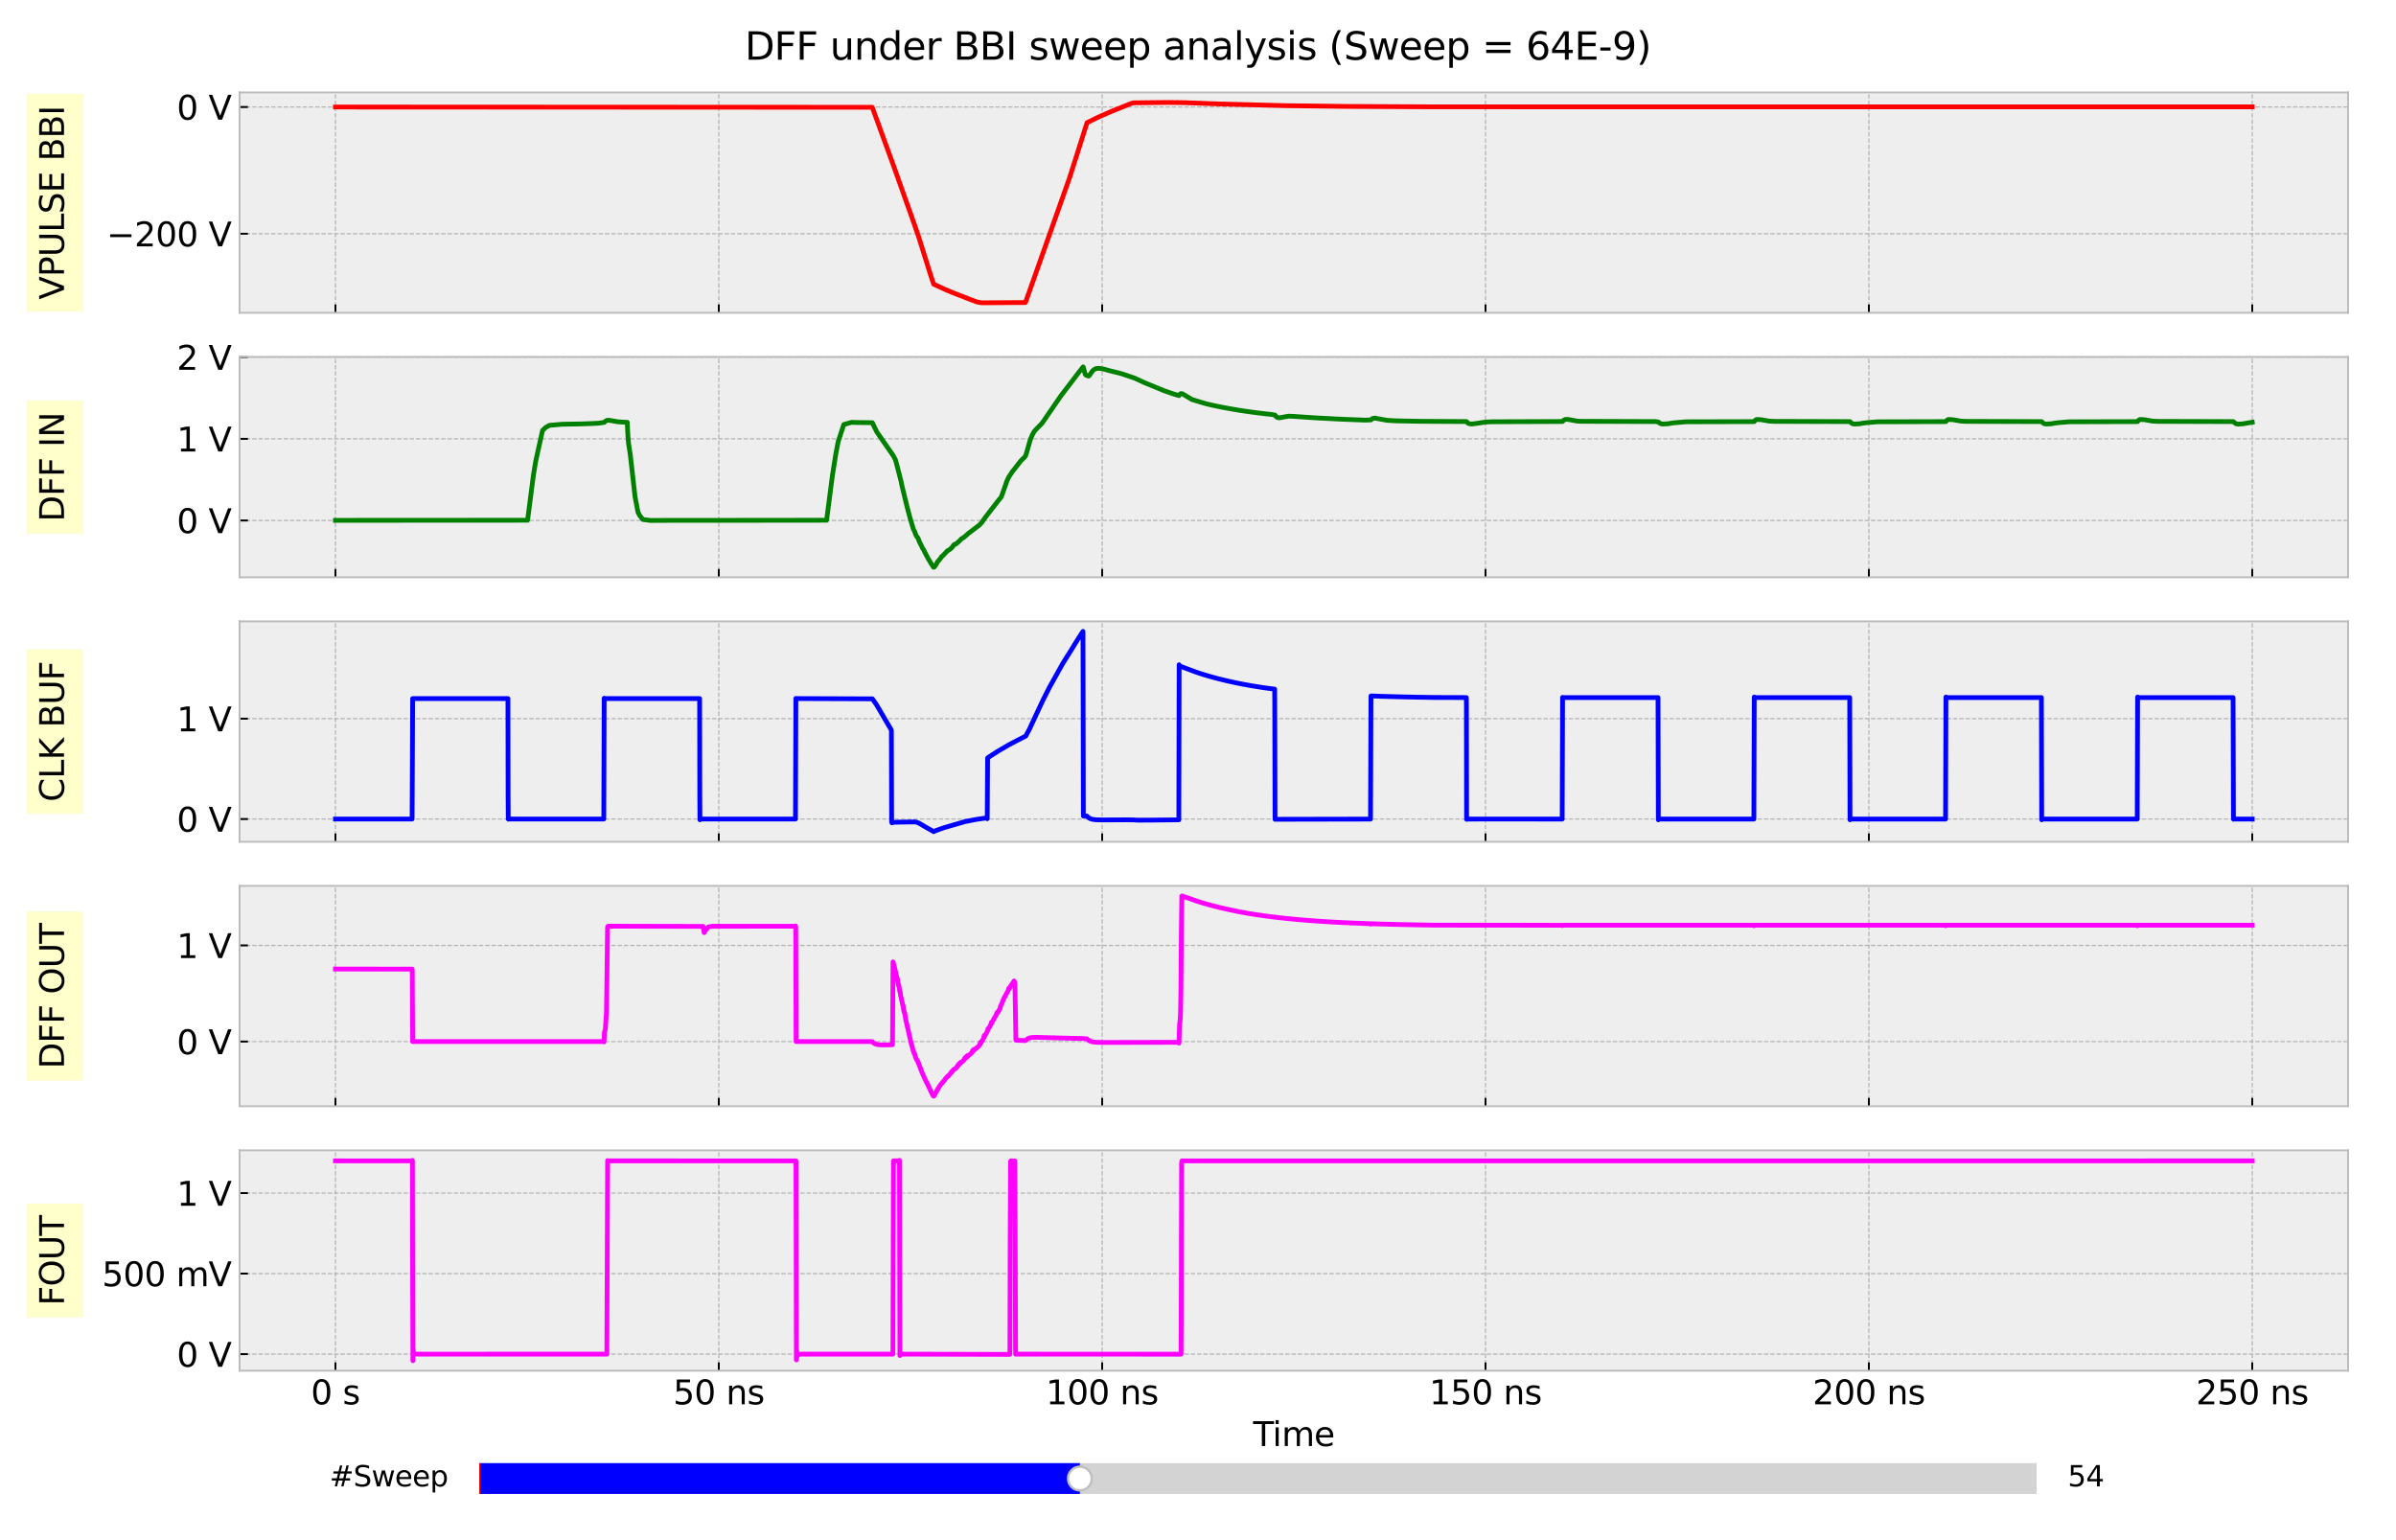 <?xml version="1.0" encoding="utf-8" standalone="no"?>
<!DOCTYPE svg PUBLIC "-//W3C//DTD SVG 1.1//EN"
  "http://www.w3.org/Graphics/SVG/1.1/DTD/svg11.dtd">
<svg xmlns:xlink="http://www.w3.org/1999/xlink" width="1008pt" height="648pt" viewBox="0 0 1008 648" xmlns="http://www.w3.org/2000/svg" version="1.1">
 <defs>
  <style type="text/css">*{stroke-linejoin: round; stroke-linecap: butt}</style>
 </defs>
 <g id="figure_1">
  <g id="patch_1">
   <path d="M 0 648 
L 1008 648 
L 1008 0 
L 0 0 
z
" style="fill: #ffffff"/>
  </g>
  <g id="axes_1">
   <g id="patch_2">
    <path d="M 100.8 131.611 
L 987.84 131.611 
L 987.84 38.88 
L 100.8 38.88 
z
" style="fill: #eeeeee"/>
   </g>
   <g id="matplotlib.axis_1">
    <g id="xtick_1">
     <g id="line2d_1">
      <path d="M 141.12 131.611 
L 141.12 38.88 
" clip-path="url(#pa092710133)" style="fill: none; stroke-dasharray: 1.85,0.8; stroke-dashoffset: 0; stroke: #b2b2b2; stroke-width: 0.5"/>
     </g>
     <g id="line2d_2">
      <defs>
       <path id="m3eec9d60cc" d="M 0 0 
L 0 -3.5 
" style="stroke: #000000; stroke-width: 0.8"/>
      </defs>
      <g>
       <use xlink:href="#m3eec9d60cc" x="141.12" y="131.611" style="stroke: #000000; stroke-width: 0.8"/>
      </g>
     </g>
    </g>
    <g id="xtick_2">
     <g id="line2d_3">
      <path d="M 302.4 131.611 
L 302.4 38.88 
" clip-path="url(#pa092710133)" style="fill: none; stroke-dasharray: 1.85,0.8; stroke-dashoffset: 0; stroke: #b2b2b2; stroke-width: 0.5"/>
     </g>
     <g id="line2d_4">
      <g>
       <use xlink:href="#m3eec9d60cc" x="302.4" y="131.611" style="stroke: #000000; stroke-width: 0.8"/>
      </g>
     </g>
    </g>
    <g id="xtick_3">
     <g id="line2d_5">
      <path d="M 463.68 131.611 
L 463.68 38.88 
" clip-path="url(#pa092710133)" style="fill: none; stroke-dasharray: 1.85,0.8; stroke-dashoffset: 0; stroke: #b2b2b2; stroke-width: 0.5"/>
     </g>
     <g id="line2d_6">
      <g>
       <use xlink:href="#m3eec9d60cc" x="463.68" y="131.611" style="stroke: #000000; stroke-width: 0.8"/>
      </g>
     </g>
    </g>
    <g id="xtick_4">
     <g id="line2d_7">
      <path d="M 624.96 131.611 
L 624.96 38.88 
" clip-path="url(#pa092710133)" style="fill: none; stroke-dasharray: 1.85,0.8; stroke-dashoffset: 0; stroke: #b2b2b2; stroke-width: 0.5"/>
     </g>
     <g id="line2d_8">
      <g>
       <use xlink:href="#m3eec9d60cc" x="624.96" y="131.611" style="stroke: #000000; stroke-width: 0.8"/>
      </g>
     </g>
    </g>
    <g id="xtick_5">
     <g id="line2d_9">
      <path d="M 786.24 131.611 
L 786.24 38.88 
" clip-path="url(#pa092710133)" style="fill: none; stroke-dasharray: 1.85,0.8; stroke-dashoffset: 0; stroke: #b2b2b2; stroke-width: 0.5"/>
     </g>
     <g id="line2d_10">
      <g>
       <use xlink:href="#m3eec9d60cc" x="786.24" y="131.611" style="stroke: #000000; stroke-width: 0.8"/>
      </g>
     </g>
    </g>
    <g id="xtick_6">
     <g id="line2d_11">
      <path d="M 947.52 131.611 
L 947.52 38.88 
" clip-path="url(#pa092710133)" style="fill: none; stroke-dasharray: 1.85,0.8; stroke-dashoffset: 0; stroke: #b2b2b2; stroke-width: 0.5"/>
     </g>
     <g id="line2d_12">
      <g>
       <use xlink:href="#m3eec9d60cc" x="947.52" y="131.611" style="stroke: #000000; stroke-width: 0.8"/>
      </g>
     </g>
    </g>
   </g>
   <g id="matplotlib.axis_2">
    <g id="ytick_1">
     <g id="line2d_13">
      <path d="M 100.8 98.34 
L 987.84 98.34 
" clip-path="url(#pa092710133)" style="fill: none; stroke-dasharray: 1.85,0.8; stroke-dashoffset: 0; stroke: #b2b2b2; stroke-width: 0.5"/>
     </g>
     <g id="line2d_14">
      <defs>
       <path id="m03e5b0b41d" d="M 0 0 
L 3.5 0 
" style="stroke: #000000; stroke-width: 0.8"/>
      </defs>
      <g>
       <use xlink:href="#m03e5b0b41d" x="100.8" y="98.34" style="stroke: #000000; stroke-width: 0.8"/>
      </g>
     </g>
     <g id="text_1">
      <!-- −200 V -->
      <g transform="translate(44.82 103.659) scale(0.14 -0.14)">
       <defs>
        <path id="DejaVuSans-2212" d="M 678 2272 
L 4684 2272 
L 4684 1741 
L 678 1741 
L 678 2272 
z
" transform="scale(0.016)"/>
        <path id="DejaVuSans-32" d="M 1228 531 
L 3431 531 
L 3431 0 
L 469 0 
L 469 531 
Q 828 903 1448 1529 
Q 2069 2156 2228 2338 
Q 2531 2678 2651 2914 
Q 2772 3150 2772 3378 
Q 2772 3750 2511 3984 
Q 2250 4219 1831 4219 
Q 1534 4219 1204 4116 
Q 875 4013 500 3803 
L 500 4441 
Q 881 4594 1212 4672 
Q 1544 4750 1819 4750 
Q 2544 4750 2975 4387 
Q 3406 4025 3406 3419 
Q 3406 3131 3298 2873 
Q 3191 2616 2906 2266 
Q 2828 2175 2409 1742 
Q 1991 1309 1228 531 
z
" transform="scale(0.016)"/>
        <path id="DejaVuSans-30" d="M 2034 4250 
Q 1547 4250 1301 3770 
Q 1056 3291 1056 2328 
Q 1056 1369 1301 889 
Q 1547 409 2034 409 
Q 2525 409 2770 889 
Q 3016 1369 3016 2328 
Q 3016 3291 2770 3770 
Q 2525 4250 2034 4250 
z
M 2034 4750 
Q 2819 4750 3233 4129 
Q 3647 3509 3647 2328 
Q 3647 1150 3233 529 
Q 2819 -91 2034 -91 
Q 1250 -91 836 529 
Q 422 1150 422 2328 
Q 422 3509 836 4129 
Q 1250 4750 2034 4750 
z
" transform="scale(0.016)"/>
        <path id="DejaVuSans-20" transform="scale(0.016)"/>
        <path id="DejaVuSans-56" d="M 1831 0 
L 50 4666 
L 709 4666 
L 2188 738 
L 3669 4666 
L 4325 4666 
L 2547 0 
L 1831 0 
z
" transform="scale(0.016)"/>
       </defs>
       <use xlink:href="#DejaVuSans-2212"/>
       <use xlink:href="#DejaVuSans-32" x="83.789"/>
       <use xlink:href="#DejaVuSans-30" x="147.412"/>
       <use xlink:href="#DejaVuSans-30" x="211.035"/>
       <use xlink:href="#DejaVuSans-20" x="274.658"/>
       <use xlink:href="#DejaVuSans-56" x="306.445"/>
      </g>
     </g>
    </g>
    <g id="ytick_2">
     <g id="line2d_15">
      <path d="M 100.8 45.027 
L 987.84 45.027 
" clip-path="url(#pa092710133)" style="fill: none; stroke-dasharray: 1.85,0.8; stroke-dashoffset: 0; stroke: #b2b2b2; stroke-width: 0.5"/>
     </g>
     <g id="line2d_16">
      <g>
       <use xlink:href="#m03e5b0b41d" x="100.8" y="45.027" style="stroke: #000000; stroke-width: 0.8"/>
      </g>
     </g>
     <g id="text_2">
      <!-- 0 V -->
      <g transform="translate(74.366 50.346) scale(0.14 -0.14)">
       <use xlink:href="#DejaVuSans-30"/>
       <use xlink:href="#DejaVuSans-20" x="63.623"/>
       <use xlink:href="#DejaVuSans-56" x="95.41"/>
      </g>
     </g>
    </g>
    <g id="text_3">
     <g id="patch_3">
      <path d="M 34.877 131.08 
L 34.877 39.411 
L 11.247 39.411 
L 11.247 131.08 
z
" style="fill: #ffff00; opacity: 0.2; stroke: #eeeeee; stroke-width: 0.5; stroke-linejoin: miter"/>
     </g>
     <!-- VPULSE BBI -->
     <g transform="translate(26.925 126.04) rotate(-90) scale(0.14 -0.14)">
      <defs>
       <path id="DejaVuSans-50" d="M 1259 4147 
L 1259 2394 
L 2053 2394 
Q 2494 2394 2734 2622 
Q 2975 2850 2975 3272 
Q 2975 3691 2734 3919 
Q 2494 4147 2053 4147 
L 1259 4147 
z
M 628 4666 
L 2053 4666 
Q 2838 4666 3239 4311 
Q 3641 3956 3641 3272 
Q 3641 2581 3239 2228 
Q 2838 1875 2053 1875 
L 1259 1875 
L 1259 0 
L 628 0 
L 628 4666 
z
" transform="scale(0.016)"/>
       <path id="DejaVuSans-55" d="M 556 4666 
L 1191 4666 
L 1191 1831 
Q 1191 1081 1462 751 
Q 1734 422 2344 422 
Q 2950 422 3222 751 
Q 3494 1081 3494 1831 
L 3494 4666 
L 4128 4666 
L 4128 1753 
Q 4128 841 3676 375 
Q 3225 -91 2344 -91 
Q 1459 -91 1007 375 
Q 556 841 556 1753 
L 556 4666 
z
" transform="scale(0.016)"/>
       <path id="DejaVuSans-4c" d="M 628 4666 
L 1259 4666 
L 1259 531 
L 3531 531 
L 3531 0 
L 628 0 
L 628 4666 
z
" transform="scale(0.016)"/>
       <path id="DejaVuSans-53" d="M 3425 4513 
L 3425 3897 
Q 3066 4069 2747 4153 
Q 2428 4238 2131 4238 
Q 1616 4238 1336 4038 
Q 1056 3838 1056 3469 
Q 1056 3159 1242 3001 
Q 1428 2844 1947 2747 
L 2328 2669 
Q 3034 2534 3370 2195 
Q 3706 1856 3706 1288 
Q 3706 609 3251 259 
Q 2797 -91 1919 -91 
Q 1588 -91 1214 -16 
Q 841 59 441 206 
L 441 856 
Q 825 641 1194 531 
Q 1563 422 1919 422 
Q 2459 422 2753 634 
Q 3047 847 3047 1241 
Q 3047 1584 2836 1778 
Q 2625 1972 2144 2069 
L 1759 2144 
Q 1053 2284 737 2584 
Q 422 2884 422 3419 
Q 422 4038 858 4394 
Q 1294 4750 2059 4750 
Q 2388 4750 2728 4690 
Q 3069 4631 3425 4513 
z
" transform="scale(0.016)"/>
       <path id="DejaVuSans-45" d="M 628 4666 
L 3578 4666 
L 3578 4134 
L 1259 4134 
L 1259 2753 
L 3481 2753 
L 3481 2222 
L 1259 2222 
L 1259 531 
L 3634 531 
L 3634 0 
L 628 0 
L 628 4666 
z
" transform="scale(0.016)"/>
       <path id="DejaVuSans-42" d="M 1259 2228 
L 1259 519 
L 2272 519 
Q 2781 519 3026 730 
Q 3272 941 3272 1375 
Q 3272 1813 3026 2020 
Q 2781 2228 2272 2228 
L 1259 2228 
z
M 1259 4147 
L 1259 2741 
L 2194 2741 
Q 2656 2741 2882 2914 
Q 3109 3088 3109 3444 
Q 3109 3797 2882 3972 
Q 2656 4147 2194 4147 
L 1259 4147 
z
M 628 4666 
L 2241 4666 
Q 2963 4666 3353 4366 
Q 3744 4066 3744 3513 
Q 3744 3084 3544 2831 
Q 3344 2578 2956 2516 
Q 3422 2416 3680 2098 
Q 3938 1781 3938 1306 
Q 3938 681 3513 340 
Q 3088 0 2303 0 
L 628 0 
L 628 4666 
z
" transform="scale(0.016)"/>
       <path id="DejaVuSans-49" d="M 628 4666 
L 1259 4666 
L 1259 0 
L 628 0 
L 628 4666 
z
" transform="scale(0.016)"/>
      </defs>
      <use xlink:href="#DejaVuSans-56"/>
      <use xlink:href="#DejaVuSans-50" x="68.408"/>
      <use xlink:href="#DejaVuSans-55" x="128.711"/>
      <use xlink:href="#DejaVuSans-4c" x="201.904"/>
      <use xlink:href="#DejaVuSans-53" x="257.617"/>
      <use xlink:href="#DejaVuSans-45" x="321.094"/>
      <use xlink:href="#DejaVuSans-20" x="384.277"/>
      <use xlink:href="#DejaVuSans-42" x="416.064"/>
      <use xlink:href="#DejaVuSans-42" x="484.668"/>
      <use xlink:href="#DejaVuSans-49" x="553.271"/>
     </g>
    </g>
   </g>
   <g id="line2d_17">
    <path d="M 141.12 45.027 
L 366.944 45.136 
L 367.428 46.426 
L 375.653 69.007 
L 383.072 89.864 
L 384.685 94.441 
L 386.491 99.673 
L 389.975 110.808 
L 391.556 115.854 
L 392.781 119.551 
L 396.684 121.364 
L 397.265 121.62 
L 398.136 122.003 
L 398.781 122.27 
L 400.361 122.936 
L 401.007 123.203 
L 402.103 123.629 
L 402.845 123.923 
L 403.942 124.349 
L 404.845 124.677 
L 405.522 124.944 
L 406.329 125.255 
L 407.684 125.805 
L 410.329 126.791 
L 410.941 127.023 
L 412.877 127.396 
L 431.359 127.289 
L 431.585 126.802 
L 449.874 75.088 
L 453.616 63.292 
L 457.326 51.618 
L 461.938 49.341 
L 467.293 46.985 
L 476.002 43.484 
L 476.873 43.269 
L 491.162 43.108 
L 497.968 43.185 
L 513.322 43.746 
L 541.094 44.461 
L 566.738 44.774 
L 602.349 44.946 
L 650.378 44.954 
L 947.52 44.954 
L 947.52 44.954 
" clip-path="url(#pa092710133)" style="fill: none; stroke: #ff0000; stroke-width: 2; stroke-linecap: square"/>
   </g>
   <g id="patch_4">
    <path d="M 100.8 131.611 
L 100.8 38.88 
" style="fill: none; stroke: #bcbcbc; stroke-width: 0.8; stroke-linejoin: miter; stroke-linecap: square"/>
   </g>
   <g id="patch_5">
    <path d="M 987.84 131.611 
L 987.84 38.88 
" style="fill: none; stroke: #bcbcbc; stroke-width: 0.8; stroke-linejoin: miter; stroke-linecap: square"/>
   </g>
   <g id="patch_6">
    <path d="M 100.8 131.611 
L 987.84 131.611 
" style="fill: none; stroke: #bcbcbc; stroke-width: 0.8; stroke-linejoin: miter; stroke-linecap: square"/>
   </g>
   <g id="patch_7">
    <path d="M 100.8 38.88 
L 987.84 38.88 
" style="fill: none; stroke: #bcbcbc; stroke-width: 0.8; stroke-linejoin: miter; stroke-linecap: square"/>
   </g>
  </g>
  <g id="axes_2">
   <g id="patch_8">
    <path d="M 100.8 242.888 
L 987.84 242.888 
L 987.84 150.157 
L 100.8 150.157 
z
" style="fill: #eeeeee"/>
   </g>
   <g id="matplotlib.axis_3">
    <g id="xtick_7">
     <g id="line2d_18">
      <path d="M 141.12 242.888 
L 141.12 150.157 
" clip-path="url(#p4c975f9a3a)" style="fill: none; stroke-dasharray: 1.85,0.8; stroke-dashoffset: 0; stroke: #b2b2b2; stroke-width: 0.5"/>
     </g>
     <g id="line2d_19">
      <g>
       <use xlink:href="#m3eec9d60cc" x="141.12" y="242.888" style="stroke: #000000; stroke-width: 0.8"/>
      </g>
     </g>
    </g>
    <g id="xtick_8">
     <g id="line2d_20">
      <path d="M 302.4 242.888 
L 302.4 150.157 
" clip-path="url(#p4c975f9a3a)" style="fill: none; stroke-dasharray: 1.85,0.8; stroke-dashoffset: 0; stroke: #b2b2b2; stroke-width: 0.5"/>
     </g>
     <g id="line2d_21">
      <g>
       <use xlink:href="#m3eec9d60cc" x="302.4" y="242.888" style="stroke: #000000; stroke-width: 0.8"/>
      </g>
     </g>
    </g>
    <g id="xtick_9">
     <g id="line2d_22">
      <path d="M 463.68 242.888 
L 463.68 150.157 
" clip-path="url(#p4c975f9a3a)" style="fill: none; stroke-dasharray: 1.85,0.8; stroke-dashoffset: 0; stroke: #b2b2b2; stroke-width: 0.5"/>
     </g>
     <g id="line2d_23">
      <g>
       <use xlink:href="#m3eec9d60cc" x="463.68" y="242.888" style="stroke: #000000; stroke-width: 0.8"/>
      </g>
     </g>
    </g>
    <g id="xtick_10">
     <g id="line2d_24">
      <path d="M 624.96 242.888 
L 624.96 150.157 
" clip-path="url(#p4c975f9a3a)" style="fill: none; stroke-dasharray: 1.85,0.8; stroke-dashoffset: 0; stroke: #b2b2b2; stroke-width: 0.5"/>
     </g>
     <g id="line2d_25">
      <g>
       <use xlink:href="#m3eec9d60cc" x="624.96" y="242.888" style="stroke: #000000; stroke-width: 0.8"/>
      </g>
     </g>
    </g>
    <g id="xtick_11">
     <g id="line2d_26">
      <path d="M 786.24 242.888 
L 786.24 150.157 
" clip-path="url(#p4c975f9a3a)" style="fill: none; stroke-dasharray: 1.85,0.8; stroke-dashoffset: 0; stroke: #b2b2b2; stroke-width: 0.5"/>
     </g>
     <g id="line2d_27">
      <g>
       <use xlink:href="#m3eec9d60cc" x="786.24" y="242.888" style="stroke: #000000; stroke-width: 0.8"/>
      </g>
     </g>
    </g>
    <g id="xtick_12">
     <g id="line2d_28">
      <path d="M 947.52 242.888 
L 947.52 150.157 
" clip-path="url(#p4c975f9a3a)" style="fill: none; stroke-dasharray: 1.85,0.8; stroke-dashoffset: 0; stroke: #b2b2b2; stroke-width: 0.5"/>
     </g>
     <g id="line2d_29">
      <g>
       <use xlink:href="#m3eec9d60cc" x="947.52" y="242.888" style="stroke: #000000; stroke-width: 0.8"/>
      </g>
     </g>
    </g>
   </g>
   <g id="matplotlib.axis_4">
    <g id="ytick_3">
     <g id="line2d_30">
      <path d="M 100.8 218.985 
L 987.84 218.985 
" clip-path="url(#p4c975f9a3a)" style="fill: none; stroke-dasharray: 1.85,0.8; stroke-dashoffset: 0; stroke: #b2b2b2; stroke-width: 0.5"/>
     </g>
     <g id="line2d_31">
      <g>
       <use xlink:href="#m03e5b0b41d" x="100.8" y="218.985" style="stroke: #000000; stroke-width: 0.8"/>
      </g>
     </g>
     <g id="text_4">
      <!-- 0 V -->
      <g transform="translate(74.366 224.304) scale(0.14 -0.14)">
       <use xlink:href="#DejaVuSans-30"/>
       <use xlink:href="#DejaVuSans-20" x="63.623"/>
       <use xlink:href="#DejaVuSans-56" x="95.41"/>
      </g>
     </g>
    </g>
    <g id="ytick_4">
     <g id="line2d_32">
      <path d="M 100.8 184.629 
L 987.84 184.629 
" clip-path="url(#p4c975f9a3a)" style="fill: none; stroke-dasharray: 1.85,0.8; stroke-dashoffset: 0; stroke: #b2b2b2; stroke-width: 0.5"/>
     </g>
     <g id="line2d_33">
      <g>
       <use xlink:href="#m03e5b0b41d" x="100.8" y="184.629" style="stroke: #000000; stroke-width: 0.8"/>
      </g>
     </g>
     <g id="text_5">
      <!-- 1 V -->
      <g transform="translate(74.366 189.948) scale(0.14 -0.14)">
       <defs>
        <path id="DejaVuSans-31" d="M 794 531 
L 1825 531 
L 1825 4091 
L 703 3866 
L 703 4441 
L 1819 4666 
L 2450 4666 
L 2450 531 
L 3481 531 
L 3481 0 
L 794 0 
L 794 531 
z
" transform="scale(0.016)"/>
       </defs>
       <use xlink:href="#DejaVuSans-31"/>
       <use xlink:href="#DejaVuSans-20" x="63.623"/>
       <use xlink:href="#DejaVuSans-56" x="95.41"/>
      </g>
     </g>
    </g>
    <g id="ytick_5">
     <g id="line2d_34">
      <path d="M 100.8 150.274 
L 987.84 150.274 
" clip-path="url(#p4c975f9a3a)" style="fill: none; stroke-dasharray: 1.85,0.8; stroke-dashoffset: 0; stroke: #b2b2b2; stroke-width: 0.5"/>
     </g>
     <g id="line2d_35">
      <g>
       <use xlink:href="#m03e5b0b41d" x="100.8" y="150.274" style="stroke: #000000; stroke-width: 0.8"/>
      </g>
     </g>
     <g id="text_6">
      <!-- 2 V -->
      <g transform="translate(74.366 155.593) scale(0.14 -0.14)">
       <use xlink:href="#DejaVuSans-32"/>
       <use xlink:href="#DejaVuSans-20" x="63.623"/>
       <use xlink:href="#DejaVuSans-56" x="95.41"/>
      </g>
     </g>
    </g>
    <g id="text_7">
     <g id="patch_9">
      <path d="M 34.877 224.532 
L 34.877 168.514 
L 11.247 168.514 
L 11.247 224.532 
z
" style="fill: #ffff00; opacity: 0.2; stroke: #eeeeee; stroke-width: 0.5; stroke-linejoin: miter"/>
     </g>
     <!-- DFF IN -->
     <g transform="translate(26.925 219.492) rotate(-90) scale(0.14 -0.14)">
      <defs>
       <path id="DejaVuSans-44" d="M 1259 4147 
L 1259 519 
L 2022 519 
Q 2988 519 3436 956 
Q 3884 1394 3884 2338 
Q 3884 3275 3436 3711 
Q 2988 4147 2022 4147 
L 1259 4147 
z
M 628 4666 
L 1925 4666 
Q 3281 4666 3915 4102 
Q 4550 3538 4550 2338 
Q 4550 1131 3912 565 
Q 3275 0 1925 0 
L 628 0 
L 628 4666 
z
" transform="scale(0.016)"/>
       <path id="DejaVuSans-46" d="M 628 4666 
L 3309 4666 
L 3309 4134 
L 1259 4134 
L 1259 2759 
L 3109 2759 
L 3109 2228 
L 1259 2228 
L 1259 0 
L 628 0 
L 628 4666 
z
" transform="scale(0.016)"/>
       <path id="DejaVuSans-4e" d="M 628 4666 
L 1478 4666 
L 3547 763 
L 3547 4666 
L 4159 4666 
L 4159 0 
L 3309 0 
L 1241 3903 
L 1241 0 
L 628 0 
L 628 4666 
z
" transform="scale(0.016)"/>
      </defs>
      <use xlink:href="#DejaVuSans-44"/>
      <use xlink:href="#DejaVuSans-46" x="77.002"/>
      <use xlink:href="#DejaVuSans-46" x="134.521"/>
      <use xlink:href="#DejaVuSans-20" x="192.041"/>
      <use xlink:href="#DejaVuSans-49" x="223.828"/>
      <use xlink:href="#DejaVuSans-4e" x="253.32"/>
     </g>
    </g>
   </g>
   <g id="line2d_36">
    <path d="M 141.12 218.935 
L 221.954 218.888 
L 224.437 199.745 
L 225.405 193.922 
L 228.243 181.118 
L 229.598 179.833 
L 231.179 178.95 
L 236.533 178.49 
L 243.533 178.38 
L 244.952 178.339 
L 248.145 178.229 
L 249.79 178.164 
L 251.887 178.054 
L 254.242 177.703 
L 254.758 177.16 
L 255.5 176.817 
L 256.338 176.831 
L 259.79 177.452 
L 262.467 177.628 
L 263.886 177.676 
L 264.144 182.973 
L 264.435 186.578 
L 265.177 191.38 
L 267.144 208.907 
L 268.402 215.488 
L 269.047 216.785 
L 270.467 218.568 
L 273.724 218.987 
L 282.466 218.938 
L 296.981 218.929 
L 305.658 218.934 
L 347.752 218.889 
L 350.236 199.786 
L 351.623 191.051 
L 352.655 185.701 
L 354.977 178.624 
L 358.203 177.7 
L 359.751 177.755 
L 366.977 177.851 
L 367.364 178.624 
L 368.847 181.675 
L 373.331 188.161 
L 375.686 191.553 
L 376.653 193.319 
L 377.137 194.954 
L 379.04 202.336 
L 379.524 204.646 
L 381.718 213.676 
L 381.943 214.448 
L 382.782 217.643 
L 384.266 222.657 
L 384.556 223.174 
L 384.782 223.636 
L 385.33 225.144 
L 385.782 225.898 
L 386.04 226.13 
L 386.298 226.604 
L 386.749 227.854 
L 387.233 228.862 
L 387.266 228.844 
L 387.298 228.925 
L 387.395 229.078 
L 387.782 229.922 
L 388.233 230.833 
L 388.62 231.359 
L 389.007 232.233 
L 390.491 235.054 
L 390.878 235.689 
L 391.039 235.886 
L 391.33 236.468 
L 392.749 238.672 
L 393.007 238.613 
L 393.523 237.932 
L 393.717 237.726 
L 394.007 237.205 
L 394.394 236.371 
L 394.491 236.344 
L 394.717 236.039 
L 395.62 235.007 
L 396.104 234.194 
L 396.362 234.035 
L 396.523 233.923 
L 398.136 232.252 
L 398.458 231.823 
L 398.813 231.609 
L 399.039 231.515 
L 399.523 231.211 
L 400.103 230.733 
L 400.684 230.135 
L 401.2 229.296 
L 401.619 229.049 
L 401.716 229.101 
L 401.748 229.059 
L 402.039 228.899 
L 402.361 228.734 
L 403.652 227.578 
L 404.458 226.693 
L 404.684 226.623 
L 405.393 226.167 
L 406.877 224.934 
L 407.135 224.637 
L 407.458 224.393 
L 412.07 220.871 
L 413.038 219.817 
L 414.006 218.407 
L 414.457 217.779 
L 420.199 210.346 
L 421.199 209.171 
L 421.65 207.957 
L 423.715 202.106 
L 424.392 200.732 
L 425.973 198.298 
L 426.521 197.687 
L 428.198 195.516 
L 428.908 194.591 
L 429.618 193.723 
L 430.972 192.445 
L 431.521 191.652 
L 431.876 190.494 
L 433.456 184.968 
L 434.295 182.967 
L 435.037 181.637 
L 435.746 180.778 
L 438.327 178.153 
L 439.423 176.6 
L 440.327 175.271 
L 446.23 166.668 
L 451.584 159.646 
L 454.132 156.307 
L 455.681 154.372 
L 455.745 154.544 
L 456.584 157.56 
L 456.971 157.894 
L 458.003 158.241 
L 458.326 157.952 
L 459.067 156.836 
L 459.648 156.045 
L 460.39 155.41 
L 461.1 155.087 
L 461.745 154.991 
L 462.68 154.998 
L 464.261 155.276 
L 466.067 155.774 
L 468.099 156.313 
L 469.067 156.526 
L 470.647 156.918 
L 472.357 157.396 
L 477.421 159.127 
L 481.13 160.824 
L 481.84 161.151 
L 489.517 164.301 
L 492.743 165.445 
L 493.936 165.833 
L 496.033 166.448 
L 496.42 165.854 
L 496.775 165.617 
L 497.388 165.655 
L 498.097 166.074 
L 501.387 168.046 
L 501.774 168.197 
L 507.226 169.829 
L 507.709 169.939 
L 508.451 170.138 
L 509.451 170.355 
L 510.612 170.616 
L 511.677 170.836 
L 512.806 171.083 
L 514.064 171.323 
L 515.032 171.523 
L 516.58 171.797 
L 517.322 171.931 
L 517.741 171.997 
L 518.612 172.165 
L 520.451 172.471 
L 521.225 172.605 
L 521.999 172.711 
L 523.87 173 
L 524.612 173.103 
L 525.289 173.206 
L 526.095 173.316 
L 527.547 173.515 
L 528.418 173.622 
L 529.708 173.783 
L 530.547 173.893 
L 531.031 173.941 
L 531.837 174.048 
L 532.869 174.158 
L 533.869 174.264 
L 534.966 174.384 
L 536.417 174.646 
L 536.837 175.243 
L 537.256 175.577 
L 537.837 175.766 
L 538.256 175.8 
L 542.094 175.096 
L 544.481 175.202 
L 545.223 175.25 
L 546.707 175.36 
L 547.449 175.405 
L 549.029 175.515 
L 551.932 175.714 
L 552.578 175.752 
L 554.932 175.893 
L 557.093 176.003 
L 559.029 176.099 
L 560.964 176.209 
L 562.867 176.302 
L 565.383 176.411 
L 567.19 176.494 
L 569.867 176.6 
L 570.48 176.618 
L 571.254 176.642 
L 572.996 176.717 
L 573.802 176.734 
L 574.221 176.755 
L 574.77 176.758 
L 576.77 176.662 
L 577.286 176.137 
L 578.415 175.886 
L 579.447 176.106 
L 583.479 176.851 
L 585.479 176.961 
L 586.253 177.013 
L 589.607 177.123 
L 590.769 177.136 
L 596.768 177.246 
L 597.994 177.267 
L 616.961 177.367 
L 617.122 177.552 
L 617.541 177.982 
L 618.025 178.256 
L 619.251 178.408 
L 622.509 177.951 
L 624.476 177.641 
L 625.992 177.531 
L 627.799 177.449 
L 657.345 177.342 
L 657.829 176.803 
L 658.538 176.473 
L 659.635 176.463 
L 663.603 177.195 
L 665.28 177.263 
L 696.633 177.373 
L 697.794 177.604 
L 698.342 178.129 
L 699.278 178.408 
L 701.633 178.301 
L 703.955 177.92 
L 709.309 177.459 
L 737.953 177.387 
L 738.501 176.765 
L 739.049 176.487 
L 740.985 176.597 
L 744.243 177.178 
L 746.339 177.291 
L 778.273 177.387 
L 779.208 178.232 
L 780.111 178.414 
L 782.24 178.304 
L 783.95 178.012 
L 785.305 177.837 
L 789.853 177.463 
L 818.593 177.387 
L 819.141 176.765 
L 819.689 176.487 
L 821.625 176.597 
L 824.883 177.178 
L 826.979 177.291 
L 858.913 177.387 
L 859.848 178.232 
L 860.751 178.414 
L 862.88 178.304 
L 864.59 178.012 
L 865.945 177.837 
L 870.493 177.463 
L 899.233 177.387 
L 899.781 176.765 
L 900.329 176.487 
L 902.265 176.597 
L 905.523 177.178 
L 907.619 177.291 
L 939.553 177.387 
L 940.617 178.263 
L 941.553 178.452 
L 943.456 178.342 
L 946.391 177.83 
L 947.52 177.648 
L 947.52 177.648 
" clip-path="url(#p4c975f9a3a)" style="fill: none; stroke: #008000; stroke-width: 2; stroke-linecap: square"/>
   </g>
   <g id="patch_10">
    <path d="M 100.8 242.888 
L 100.8 150.157 
" style="fill: none; stroke: #bcbcbc; stroke-width: 0.8; stroke-linejoin: miter; stroke-linecap: square"/>
   </g>
   <g id="patch_11">
    <path d="M 987.84 242.888 
L 987.84 150.157 
" style="fill: none; stroke: #bcbcbc; stroke-width: 0.8; stroke-linejoin: miter; stroke-linecap: square"/>
   </g>
   <g id="patch_12">
    <path d="M 100.8 242.888 
L 987.84 242.888 
" style="fill: none; stroke: #bcbcbc; stroke-width: 0.8; stroke-linejoin: miter; stroke-linecap: square"/>
   </g>
   <g id="patch_13">
    <path d="M 100.8 150.157 
L 987.84 150.157 
" style="fill: none; stroke: #bcbcbc; stroke-width: 0.8; stroke-linejoin: miter; stroke-linecap: square"/>
   </g>
  </g>
  <g id="axes_3">
   <g id="patch_14">
    <path d="M 100.8 354.166 
L 987.84 354.166 
L 987.84 261.434 
L 100.8 261.434 
z
" style="fill: #eeeeee"/>
   </g>
   <g id="matplotlib.axis_5">
    <g id="xtick_13">
     <g id="line2d_37">
      <path d="M 141.12 354.166 
L 141.12 261.434 
" clip-path="url(#p216f11fae4)" style="fill: none; stroke-dasharray: 1.85,0.8; stroke-dashoffset: 0; stroke: #b2b2b2; stroke-width: 0.5"/>
     </g>
     <g id="line2d_38">
      <g>
       <use xlink:href="#m3eec9d60cc" x="141.12" y="354.166" style="stroke: #000000; stroke-width: 0.8"/>
      </g>
     </g>
    </g>
    <g id="xtick_14">
     <g id="line2d_39">
      <path d="M 302.4 354.166 
L 302.4 261.434 
" clip-path="url(#p216f11fae4)" style="fill: none; stroke-dasharray: 1.85,0.8; stroke-dashoffset: 0; stroke: #b2b2b2; stroke-width: 0.5"/>
     </g>
     <g id="line2d_40">
      <g>
       <use xlink:href="#m3eec9d60cc" x="302.4" y="354.166" style="stroke: #000000; stroke-width: 0.8"/>
      </g>
     </g>
    </g>
    <g id="xtick_15">
     <g id="line2d_41">
      <path d="M 463.68 354.166 
L 463.68 261.434 
" clip-path="url(#p216f11fae4)" style="fill: none; stroke-dasharray: 1.85,0.8; stroke-dashoffset: 0; stroke: #b2b2b2; stroke-width: 0.5"/>
     </g>
     <g id="line2d_42">
      <g>
       <use xlink:href="#m3eec9d60cc" x="463.68" y="354.166" style="stroke: #000000; stroke-width: 0.8"/>
      </g>
     </g>
    </g>
    <g id="xtick_16">
     <g id="line2d_43">
      <path d="M 624.96 354.166 
L 624.96 261.434 
" clip-path="url(#p216f11fae4)" style="fill: none; stroke-dasharray: 1.85,0.8; stroke-dashoffset: 0; stroke: #b2b2b2; stroke-width: 0.5"/>
     </g>
     <g id="line2d_44">
      <g>
       <use xlink:href="#m3eec9d60cc" x="624.96" y="354.166" style="stroke: #000000; stroke-width: 0.8"/>
      </g>
     </g>
    </g>
    <g id="xtick_17">
     <g id="line2d_45">
      <path d="M 786.24 354.166 
L 786.24 261.434 
" clip-path="url(#p216f11fae4)" style="fill: none; stroke-dasharray: 1.85,0.8; stroke-dashoffset: 0; stroke: #b2b2b2; stroke-width: 0.5"/>
     </g>
     <g id="line2d_46">
      <g>
       <use xlink:href="#m3eec9d60cc" x="786.24" y="354.166" style="stroke: #000000; stroke-width: 0.8"/>
      </g>
     </g>
    </g>
    <g id="xtick_18">
     <g id="line2d_47">
      <path d="M 947.52 354.166 
L 947.52 261.434 
" clip-path="url(#p216f11fae4)" style="fill: none; stroke-dasharray: 1.85,0.8; stroke-dashoffset: 0; stroke: #b2b2b2; stroke-width: 0.5"/>
     </g>
     <g id="line2d_48">
      <g>
       <use xlink:href="#m3eec9d60cc" x="947.52" y="354.166" style="stroke: #000000; stroke-width: 0.8"/>
      </g>
     </g>
    </g>
   </g>
   <g id="matplotlib.axis_6">
    <g id="ytick_6">
     <g id="line2d_49">
      <path d="M 100.8 344.6 
L 987.84 344.6 
" clip-path="url(#p216f11fae4)" style="fill: none; stroke-dasharray: 1.85,0.8; stroke-dashoffset: 0; stroke: #b2b2b2; stroke-width: 0.5"/>
     </g>
     <g id="line2d_50">
      <g>
       <use xlink:href="#m03e5b0b41d" x="100.8" y="344.6" style="stroke: #000000; stroke-width: 0.8"/>
      </g>
     </g>
     <g id="text_8">
      <!-- 0 V -->
      <g transform="translate(74.366 349.919) scale(0.14 -0.14)">
       <use xlink:href="#DejaVuSans-30"/>
       <use xlink:href="#DejaVuSans-20" x="63.623"/>
       <use xlink:href="#DejaVuSans-56" x="95.41"/>
      </g>
     </g>
    </g>
    <g id="ytick_7">
     <g id="line2d_51">
      <path d="M 100.8 302.367 
L 987.84 302.367 
" clip-path="url(#p216f11fae4)" style="fill: none; stroke-dasharray: 1.85,0.8; stroke-dashoffset: 0; stroke: #b2b2b2; stroke-width: 0.5"/>
     </g>
     <g id="line2d_52">
      <g>
       <use xlink:href="#m03e5b0b41d" x="100.8" y="302.367" style="stroke: #000000; stroke-width: 0.8"/>
      </g>
     </g>
     <g id="text_9">
      <!-- 1 V -->
      <g transform="translate(74.366 307.686) scale(0.14 -0.14)">
       <use xlink:href="#DejaVuSans-31"/>
       <use xlink:href="#DejaVuSans-20" x="63.623"/>
       <use xlink:href="#DejaVuSans-56" x="95.41"/>
      </g>
     </g>
    </g>
    <g id="text_10">
     <g id="patch_15">
      <path d="M 34.877 342.395 
L 34.877 273.205 
L 11.247 273.205 
L 11.247 342.395 
z
" style="fill: #ffff00; opacity: 0.2; stroke: #eeeeee; stroke-width: 0.5; stroke-linejoin: miter"/>
     </g>
     <!-- CLK BUF -->
     <g transform="translate(26.925 337.355) rotate(-90) scale(0.14 -0.14)">
      <defs>
       <path id="DejaVuSans-43" d="M 4122 4306 
L 4122 3641 
Q 3803 3938 3442 4084 
Q 3081 4231 2675 4231 
Q 1875 4231 1450 3742 
Q 1025 3253 1025 2328 
Q 1025 1406 1450 917 
Q 1875 428 2675 428 
Q 3081 428 3442 575 
Q 3803 722 4122 1019 
L 4122 359 
Q 3791 134 3420 21 
Q 3050 -91 2638 -91 
Q 1578 -91 968 557 
Q 359 1206 359 2328 
Q 359 3453 968 4101 
Q 1578 4750 2638 4750 
Q 3056 4750 3426 4639 
Q 3797 4528 4122 4306 
z
" transform="scale(0.016)"/>
       <path id="DejaVuSans-4b" d="M 628 4666 
L 1259 4666 
L 1259 2694 
L 3353 4666 
L 4166 4666 
L 1850 2491 
L 4331 0 
L 3500 0 
L 1259 2247 
L 1259 0 
L 628 0 
L 628 4666 
z
" transform="scale(0.016)"/>
      </defs>
      <use xlink:href="#DejaVuSans-43"/>
      <use xlink:href="#DejaVuSans-4c" x="69.824"/>
      <use xlink:href="#DejaVuSans-4b" x="125.537"/>
      <use xlink:href="#DejaVuSans-20" x="191.113"/>
      <use xlink:href="#DejaVuSans-42" x="222.9"/>
      <use xlink:href="#DejaVuSans-55" x="291.504"/>
      <use xlink:href="#DejaVuSans-46" x="364.697"/>
     </g>
    </g>
   </g>
   <g id="line2d_53">
    <path d="M 141.12 344.599 
L 173.376 344.599 
L 173.602 293.92 
L 213.696 293.92 
L 213.761 334.345 
L 213.825 344.581 
L 213.89 344.52 
L 213.954 344.689 
L 214.019 344.605 
L 215.406 344.595 
L 223.599 344.599 
L 254.016 344.599 
L 254.177 293.764 
L 254.242 294.034 
L 254.403 293.912 
L 254.855 293.92 
L 294.336 293.92 
L 294.401 334.31 
L 294.465 344.915 
L 294.53 344.181 
L 294.626 344.666 
L 294.659 344.636 
L 294.884 344.577 
L 295.207 344.615 
L 295.497 344.599 
L 321.173 344.599 
L 334.656 344.599 
L 334.817 293.844 
L 334.882 293.937 
L 335.204 293.925 
L 336.075 293.92 
L 367.009 294.03 
L 368.654 296.366 
L 370.299 299.153 
L 374.976 307.148 
L 375.008 307.609 
L 375.105 345.85 
L 375.17 345.835 
L 375.234 346.219 
L 375.299 346.014 
L 375.686 345.994 
L 378.75 345.9 
L 385.137 345.818 
L 385.685 345.955 
L 386.653 346.356 
L 387.072 346.6 
L 388.427 347.394 
L 388.717 347.568 
L 392.814 349.908 
L 393.62 349.495 
L 393.781 349.441 
L 397.104 348.255 
L 405.974 345.686 
L 410.619 344.771 
L 415.296 344.085 
L 415.328 344.475 
L 415.49 318.913 
L 415.683 318.718 
L 420.134 315.878 
L 424.263 313.466 
L 427.715 311.649 
L 431.521 309.698 
L 432.94 307.067 
L 435.488 301.611 
L 438.553 295.061 
L 439.23 293.696 
L 441.488 289.22 
L 447.004 279.337 
L 449.294 275.655 
L 450.036 274.506 
L 452.745 270.109 
L 453.358 269.125 
L 454.874 266.752 
L 455.616 265.65 
L 455.777 343.21 
L 455.81 343.346 
L 455.874 343.258 
L 456.197 343.267 
L 457.261 343.358 
L 457.938 344.026 
L 458.68 344.445 
L 459.616 344.727 
L 461.035 344.906 
L 463.906 344.983 
L 474.679 344.927 
L 476.969 344.976 
L 478.776 345.076 
L 483.743 345.056 
L 495.936 344.933 
L 496.065 279.688 
L 496.194 280.169 
L 502.903 282.691 
L 503.194 282.8 
L 504.935 283.366 
L 505.226 283.476 
L 506.645 283.915 
L 507.064 284.025 
L 508.484 284.464 
L 508.903 284.574 
L 509.871 284.844 
L 510.258 284.954 
L 511.129 285.182 
L 511.516 285.292 
L 512.387 285.52 
L 512.774 285.63 
L 513.548 285.816 
L 514.032 285.926 
L 514.806 286.111 
L 515.193 286.221 
L 515.838 286.365 
L 516.257 286.475 
L 516.902 286.618 
L 517.418 286.728 
L 518.064 286.872 
L 518.58 286.981 
L 519.225 287.125 
L 519.741 287.235 
L 520.386 287.378 
L 520.999 287.488 
L 521.644 287.632 
L 522.257 287.742 
L 522.805 287.843 
L 523.321 287.953 
L 523.87 288.054 
L 524.483 288.16 
L 524.837 288.223 
L 525.45 288.333 
L 525.999 288.434 
L 526.611 288.54 
L 526.966 288.603 
L 527.676 288.709 
L 528.031 288.772 
L 528.74 288.878 
L 529.095 288.941 
L 529.805 289.047 
L 530.16 289.11 
L 530.869 289.216 
L 531.224 289.279 
L 532.03 289.384 
L 532.385 289.448 
L 533.288 289.553 
L 533.643 289.617 
L 534.546 289.722 
L 534.901 289.786 
L 535.804 289.891 
L 536.062 289.912 
L 536.256 289.955 
L 536.288 296.459 
L 536.417 344.718 
L 536.708 344.706 
L 576.576 344.629 
L 576.77 292.818 
L 579.898 292.919 
L 580.253 292.949 
L 584.188 293.059 
L 584.446 293.076 
L 589.124 293.185 
L 589.382 293.202 
L 595.026 293.312 
L 595.284 293.329 
L 602.284 293.439 
L 602.542 293.456 
L 616.896 293.498 
L 616.928 297.485 
L 616.993 344.716 
L 617.057 344.46 
L 617.154 344.751 
L 617.219 344.618 
L 618.089 344.614 
L 624.702 344.605 
L 657.216 344.611 
L 657.377 293.414 
L 657.442 293.515 
L 658.409 293.498 
L 697.536 293.498 
L 697.665 344.923 
L 697.826 344.677 
L 698.084 344.583 
L 698.439 344.629 
L 698.762 344.611 
L 737.404 344.611 
L 737.856 344.611 
L 738.017 293.278 
L 738.082 293.756 
L 738.179 293.321 
L 738.243 293.481 
L 738.727 293.498 
L 778.176 293.498 
L 778.305 344.923 
L 778.466 344.677 
L 778.724 344.583 
L 779.079 344.629 
L 779.402 344.611 
L 817.883 344.611 
L 818.496 344.611 
L 818.657 293.278 
L 818.722 293.756 
L 818.819 293.321 
L 818.883 293.481 
L 819.367 293.498 
L 858.816 293.498 
L 858.945 344.923 
L 859.106 344.677 
L 859.364 344.583 
L 859.719 344.629 
L 860.042 344.611 
L 898.523 344.611 
L 899.136 344.611 
L 899.297 293.278 
L 899.362 293.756 
L 899.459 293.321 
L 899.523 293.481 
L 900.007 293.498 
L 939.456 293.498 
L 939.488 301.113 
L 939.617 344.561 
L 939.65 344.684 
L 939.714 344.566 
L 939.811 344.583 
L 940.004 344.636 
L 940.23 344.61 
L 945.746 344.611 
L 947.52 344.611 
L 947.52 344.611 
" clip-path="url(#p216f11fae4)" style="fill: none; stroke: #0000ff; stroke-width: 2; stroke-linecap: square"/>
   </g>
   <g id="patch_16">
    <path d="M 100.8 354.166 
L 100.8 261.434 
" style="fill: none; stroke: #bcbcbc; stroke-width: 0.8; stroke-linejoin: miter; stroke-linecap: square"/>
   </g>
   <g id="patch_17">
    <path d="M 987.84 354.166 
L 987.84 261.434 
" style="fill: none; stroke: #bcbcbc; stroke-width: 0.8; stroke-linejoin: miter; stroke-linecap: square"/>
   </g>
   <g id="patch_18">
    <path d="M 100.8 354.166 
L 987.84 354.166 
" style="fill: none; stroke: #bcbcbc; stroke-width: 0.8; stroke-linejoin: miter; stroke-linecap: square"/>
   </g>
   <g id="patch_19">
    <path d="M 100.8 261.434 
L 987.84 261.434 
" style="fill: none; stroke: #bcbcbc; stroke-width: 0.8; stroke-linejoin: miter; stroke-linecap: square"/>
   </g>
  </g>
  <g id="axes_4">
   <g id="patch_20">
    <path d="M 100.8 465.443 
L 987.84 465.443 
L 987.84 372.712 
L 100.8 372.712 
z
" style="fill: #eeeeee"/>
   </g>
   <g id="matplotlib.axis_7">
    <g id="xtick_19">
     <g id="line2d_54">
      <path d="M 141.12 465.443 
L 141.12 372.712 
" clip-path="url(#p2781de310b)" style="fill: none; stroke-dasharray: 1.85,0.8; stroke-dashoffset: 0; stroke: #b2b2b2; stroke-width: 0.5"/>
     </g>
     <g id="line2d_55">
      <g>
       <use xlink:href="#m3eec9d60cc" x="141.12" y="465.443" style="stroke: #000000; stroke-width: 0.8"/>
      </g>
     </g>
    </g>
    <g id="xtick_20">
     <g id="line2d_56">
      <path d="M 302.4 465.443 
L 302.4 372.712 
" clip-path="url(#p2781de310b)" style="fill: none; stroke-dasharray: 1.85,0.8; stroke-dashoffset: 0; stroke: #b2b2b2; stroke-width: 0.5"/>
     </g>
     <g id="line2d_57">
      <g>
       <use xlink:href="#m3eec9d60cc" x="302.4" y="465.443" style="stroke: #000000; stroke-width: 0.8"/>
      </g>
     </g>
    </g>
    <g id="xtick_21">
     <g id="line2d_58">
      <path d="M 463.68 465.443 
L 463.68 372.712 
" clip-path="url(#p2781de310b)" style="fill: none; stroke-dasharray: 1.85,0.8; stroke-dashoffset: 0; stroke: #b2b2b2; stroke-width: 0.5"/>
     </g>
     <g id="line2d_59">
      <g>
       <use xlink:href="#m3eec9d60cc" x="463.68" y="465.443" style="stroke: #000000; stroke-width: 0.8"/>
      </g>
     </g>
    </g>
    <g id="xtick_22">
     <g id="line2d_60">
      <path d="M 624.96 465.443 
L 624.96 372.712 
" clip-path="url(#p2781de310b)" style="fill: none; stroke-dasharray: 1.85,0.8; stroke-dashoffset: 0; stroke: #b2b2b2; stroke-width: 0.5"/>
     </g>
     <g id="line2d_61">
      <g>
       <use xlink:href="#m3eec9d60cc" x="624.96" y="465.443" style="stroke: #000000; stroke-width: 0.8"/>
      </g>
     </g>
    </g>
    <g id="xtick_23">
     <g id="line2d_62">
      <path d="M 786.24 465.443 
L 786.24 372.712 
" clip-path="url(#p2781de310b)" style="fill: none; stroke-dasharray: 1.85,0.8; stroke-dashoffset: 0; stroke: #b2b2b2; stroke-width: 0.5"/>
     </g>
     <g id="line2d_63">
      <g>
       <use xlink:href="#m3eec9d60cc" x="786.24" y="465.443" style="stroke: #000000; stroke-width: 0.8"/>
      </g>
     </g>
    </g>
    <g id="xtick_24">
     <g id="line2d_64">
      <path d="M 947.52 465.443 
L 947.52 372.712 
" clip-path="url(#p2781de310b)" style="fill: none; stroke-dasharray: 1.85,0.8; stroke-dashoffset: 0; stroke: #b2b2b2; stroke-width: 0.5"/>
     </g>
     <g id="line2d_65">
      <g>
       <use xlink:href="#m3eec9d60cc" x="947.52" y="465.443" style="stroke: #000000; stroke-width: 0.8"/>
      </g>
     </g>
    </g>
   </g>
   <g id="matplotlib.axis_8">
    <g id="ytick_8">
     <g id="line2d_66">
      <path d="M 100.8 438.227 
L 987.84 438.227 
" clip-path="url(#p2781de310b)" style="fill: none; stroke-dasharray: 1.85,0.8; stroke-dashoffset: 0; stroke: #b2b2b2; stroke-width: 0.5"/>
     </g>
     <g id="line2d_67">
      <g>
       <use xlink:href="#m03e5b0b41d" x="100.8" y="438.227" style="stroke: #000000; stroke-width: 0.8"/>
      </g>
     </g>
     <g id="text_11">
      <!-- 0 V -->
      <g transform="translate(74.366 443.546) scale(0.14 -0.14)">
       <use xlink:href="#DejaVuSans-30"/>
       <use xlink:href="#DejaVuSans-20" x="63.623"/>
       <use xlink:href="#DejaVuSans-56" x="95.41"/>
      </g>
     </g>
    </g>
    <g id="ytick_9">
     <g id="line2d_68">
      <path d="M 100.8 397.778 
L 987.84 397.778 
" clip-path="url(#p2781de310b)" style="fill: none; stroke-dasharray: 1.85,0.8; stroke-dashoffset: 0; stroke: #b2b2b2; stroke-width: 0.5"/>
     </g>
     <g id="line2d_69">
      <g>
       <use xlink:href="#m03e5b0b41d" x="100.8" y="397.778" style="stroke: #000000; stroke-width: 0.8"/>
      </g>
     </g>
     <g id="text_12">
      <!-- 1 V -->
      <g transform="translate(74.366 403.097) scale(0.14 -0.14)">
       <use xlink:href="#DejaVuSans-31"/>
       <use xlink:href="#DejaVuSans-20" x="63.623"/>
       <use xlink:href="#DejaVuSans-56" x="95.41"/>
      </g>
     </g>
    </g>
    <g id="text_13">
     <g id="patch_21">
      <path d="M 34.877 454.693 
L 34.877 383.461 
L 11.247 383.461 
L 11.247 454.693 
z
" style="fill: #ffff00; opacity: 0.2; stroke: #eeeeee; stroke-width: 0.5; stroke-linejoin: miter"/>
     </g>
     <!-- DFF OUT -->
     <g transform="translate(26.925 449.653) rotate(-90) scale(0.14 -0.14)">
      <defs>
       <path id="DejaVuSans-4f" d="M 2522 4238 
Q 1834 4238 1429 3725 
Q 1025 3213 1025 2328 
Q 1025 1447 1429 934 
Q 1834 422 2522 422 
Q 3209 422 3611 934 
Q 4013 1447 4013 2328 
Q 4013 3213 3611 3725 
Q 3209 4238 2522 4238 
z
M 2522 4750 
Q 3503 4750 4090 4092 
Q 4678 3434 4678 2328 
Q 4678 1225 4090 567 
Q 3503 -91 2522 -91 
Q 1538 -91 948 565 
Q 359 1222 359 2328 
Q 359 3434 948 4092 
Q 1538 4750 2522 4750 
z
" transform="scale(0.016)"/>
       <path id="DejaVuSans-54" d="M -19 4666 
L 3928 4666 
L 3928 4134 
L 2272 4134 
L 2272 0 
L 1638 0 
L 1638 4134 
L -19 4134 
L -19 4666 
z
" transform="scale(0.016)"/>
      </defs>
      <use xlink:href="#DejaVuSans-44"/>
      <use xlink:href="#DejaVuSans-46" x="77.002"/>
      <use xlink:href="#DejaVuSans-46" x="134.521"/>
      <use xlink:href="#DejaVuSans-20" x="192.041"/>
      <use xlink:href="#DejaVuSans-4f" x="223.828"/>
      <use xlink:href="#DejaVuSans-55" x="302.539"/>
      <use xlink:href="#DejaVuSans-54" x="375.732"/>
     </g>
    </g>
   </g>
   <g id="line2d_70">
    <path d="M 141.12 407.707 
L 173.408 407.756 
L 173.441 409.431 
L 173.602 438.229 
L 174.118 438.225 
L 184.214 438.226 
L 254.048 438.228 
L 254.081 438.389 
L 254.113 438.122 
L 254.306 434.173 
L 254.597 433.381 
L 254.693 432.816 
L 255.145 425.73 
L 255.371 409.074 
L 255.597 390.081 
L 255.758 389.749 
L 255.984 389.684 
L 256.887 389.688 
L 295.755 389.769 
L 296.239 392.386 
L 296.594 391.731 
L 297.949 390.02 
L 299.594 389.721 
L 334.688 389.705 
L 334.721 389.587 
L 334.753 390.182 
L 334.785 393.122 
L 334.914 438.21 
L 334.979 438.175 
L 335.14 438.218 
L 335.495 438.226 
L 366.331 438.226 
L 366.977 438.301 
L 367.654 438.912 
L 368.46 439.305 
L 369.492 439.54 
L 371.041 439.646 
L 374.46 439.596 
L 375.428 439.573 
L 375.492 438.254 
L 375.686 404.701 
L 375.75 404.821 
L 376.718 408.608 
L 377.427 411.898 
L 377.492 411.641 
L 377.524 411.717 
L 377.718 413.245 
L 378.008 414.697 
L 378.04 414.562 
L 378.073 414.374 
L 378.137 414.523 
L 378.556 417.253 
L 378.653 417.154 
L 378.718 417.306 
L 378.879 418.806 
L 379.879 423.262 
L 379.911 422.965 
L 379.943 423.124 
L 380.105 424.63 
L 380.46 426.159 
L 380.492 425.818 
L 380.556 426.01 
L 380.589 426.053 
L 381.008 428.81 
L 383.395 439.166 
L 383.653 440.166 
L 383.685 440.142 
L 383.717 439.949 
L 383.75 440.228 
L 383.782 440.264 
L 383.943 441.271 
L 384.524 443.131 
L 384.556 443.073 
L 384.588 442.898 
L 384.653 442.975 
L 385.137 444.734 
L 385.685 445.967 
L 385.717 445.863 
L 385.911 446.14 
L 386.266 446.85 
L 386.298 447.315 
L 386.395 447.176 
L 387.298 449.705 
L 387.33 449.537 
L 387.362 449.694 
L 387.491 450.251 
L 387.524 450.078 
L 387.556 450.386 
L 388.169 451.835 
L 389.233 454.186 
L 389.523 454.871 
L 389.814 455.38 
L 389.846 455.315 
L 389.878 455.412 
L 389.975 455.767 
L 390.007 455.658 
L 392.039 460.075 
L 392.717 461.189 
L 392.846 461.186 
L 393.039 460.991 
L 393.943 459.236 
L 394.394 458.395 
L 394.426 458.513 
L 394.459 458.448 
L 394.588 458.049 
L 394.652 458.061 
L 394.813 457.751 
L 395.297 456.97 
L 395.91 456.077 
L 396.329 455.609 
L 396.362 455.722 
L 396.394 455.611 
L 396.523 455.327 
L 396.555 455.395 
L 396.588 455.352 
L 396.717 455.169 
L 396.749 455.22 
L 396.781 455.136 
L 397.2 454.684 
L 397.491 454.164 
L 397.523 454.294 
L 397.555 454.079 
L 397.942 453.61 
L 398.684 452.782 
L 398.716 452.985 
L 398.781 452.692 
L 398.878 452.831 
L 398.91 452.761 
L 399.039 452.517 
L 399.071 452.583 
L 399.103 452.493 
L 399.233 452.348 
L 399.458 452.203 
L 400.039 451.332 
L 400.394 450.872 
L 400.426 450.986 
L 400.458 450.913 
L 400.523 450.746 
L 400.555 451.022 
L 400.62 450.625 
L 401.458 449.811 
L 401.587 449.724 
L 401.619 449.909 
L 401.684 449.835 
L 402.297 449.257 
L 402.619 448.92 
L 402.845 448.357 
L 403.039 448.081 
L 403.071 448.349 
L 403.135 447.978 
L 403.329 447.798 
L 403.394 447.639 
L 403.426 447.935 
L 403.619 447.468 
L 403.652 447.802 
L 403.716 447.382 
L 403.748 447.554 
L 403.781 447.304 
L 403.813 447.279 
L 403.845 447.607 
L 403.877 447.188 
L 403.942 447.512 
L 404.071 447.033 
L 404.103 447.036 
L 404.135 447.19 
L 404.168 446.975 
L 404.2 446.97 
L 404.232 447.103 
L 404.297 446.904 
L 404.393 446.851 
L 404.426 447.031 
L 404.49 446.873 
L 404.684 446.75 
L 404.942 446.586 
L 405.587 445.839 
L 405.716 445.444 
L 405.78 445.688 
L 405.91 445.145 
L 406.2 444.869 
L 406.329 444.723 
L 406.361 445.133 
L 406.458 445.06 
L 406.587 444.469 
L 406.619 444.9 
L 406.684 444.46 
L 406.716 444.658 
L 406.748 444.534 
L 406.845 444.634 
L 406.877 444.233 
L 406.909 444.24 
L 406.974 444.165 
L 407.038 444.532 
L 407.167 444.041 
L 407.2 444.058 
L 407.264 444.021 
L 407.329 444.266 
L 407.458 443.984 
L 407.49 443.997 
L 407.522 444.038 
L 407.555 443.932 
L 407.813 443.856 
L 408.49 443.251 
L 409.006 442.72 
L 409.135 442.083 
L 409.167 442.331 
L 409.232 441.995 
L 409.296 441.938 
L 409.329 442.195 
L 409.361 442.107 
L 409.393 441.765 
L 409.425 442.109 
L 409.458 442.281 
L 409.587 441.582 
L 409.651 441.78 
L 409.683 441.509 
L 409.748 441.889 
L 409.877 441.475 
L 409.909 441.666 
L 410.006 441.626 
L 410.071 441.408 
L 410.135 441.566 
L 410.554 441.079 
L 410.845 440.986 
L 412.038 439.795 
L 412.232 439.535 
L 412.361 438.817 
L 412.393 439.263 
L 412.457 438.737 
L 412.522 438.532 
L 412.554 438.856 
L 412.619 438.398 
L 412.651 438.418 
L 412.683 438.768 
L 412.748 438.307 
L 412.812 438.376 
L 412.845 438.476 
L 412.877 438.212 
L 412.974 438.261 
L 413.07 438.156 
L 413.812 436.832 
L 413.909 436.176 
L 413.941 436.527 
L 414.07 435.712 
L 414.103 436.3 
L 414.135 435.569 
L 414.167 435.595 
L 414.361 435.531 
L 414.393 435.752 
L 414.457 435.587 
L 414.651 435.279 
L 415.49 433.669 
L 415.619 432.817 
L 416.006 432.616 
L 417.006 430.731 
L 417.102 430.104 
L 417.135 430.371 
L 417.167 430.39 
L 417.231 430.441 
L 417.296 430.264 
L 418.006 428.988 
L 418.167 428.517 
L 419.038 427.209 
L 419.199 426.594 
L 419.457 426.135 
L 419.489 426.357 
L 419.522 426.057 
L 419.651 425.805 
L 419.683 426.07 
L 419.747 425.757 
L 419.844 425.914 
L 419.876 425.822 
L 420.747 424.201 
L 420.909 423.368 
L 420.941 423.61 
L 420.973 423.26 
L 421.683 421.734 
L 421.779 421.283 
L 421.844 421.333 
L 422.263 420.184 
L 423.231 418.434 
L 424.36 416.322 
L 424.392 415.817 
L 424.489 415.979 
L 424.553 416.059 
L 424.586 415.986 
L 425.231 414.791 
L 426.037 413.602 
L 426.134 413.489 
L 426.328 413.232 
L 426.618 412.719 
L 426.682 412.878 
L 426.876 413.132 
L 426.973 413.889 
L 427.166 424.201 
L 427.392 437.636 
L 427.844 437.693 
L 431.359 437.82 
L 431.65 437.556 
L 432.23 437.095 
L 433.005 436.746 
L 434.069 436.525 
L 435.779 436.444 
L 439.262 436.541 
L 452.036 436.88 
L 455.519 436.938 
L 457.293 437.087 
L 457.971 437.714 
L 458.777 438.13 
L 459.777 438.391 
L 461.422 438.554 
L 464.873 438.606 
L 495.968 438.541 
L 496.001 438.872 
L 496.259 430.784 
L 496.484 429.292 
L 496.646 426.329 
L 496.807 417.385 
L 497 392.038 
L 497.194 377.008 
L 497.323 376.951 
L 502.903 378.933 
L 503.194 379.038 
L 504.935 379.58 
L 505.226 379.685 
L 506.645 380.106 
L 507.064 380.211 
L 508.484 380.632 
L 508.903 380.737 
L 510.096 381.073 
L 511 381.291 
L 511.903 381.522 
L 512.29 381.627 
L 513.064 381.805 
L 513.451 381.91 
L 514.225 382.088 
L 514.709 382.193 
L 515.483 382.371 
L 515.967 382.476 
L 516.741 382.654 
L 517.225 382.759 
L 517.902 382.897 
L 518.386 383.002 
L 519.064 383.14 
L 519.547 383.245 
L 520.225 383.382 
L 520.709 383.488 
L 521.257 383.585 
L 521.773 383.69 
L 522.321 383.787 
L 522.934 383.892 
L 523.483 383.989 
L 523.999 384.094 
L 524.547 384.191 
L 525.16 384.297 
L 525.708 384.394 
L 526.418 384.495 
L 526.773 384.555 
L 527.386 384.657 
L 527.74 384.717 
L 528.45 384.818 
L 528.805 384.879 
L 529.514 384.984 
L 529.966 385.041 
L 530.579 385.142 
L 530.934 385.203 
L 531.74 385.304 
L 532.095 385.364 
L 532.998 385.466 
L 533.353 385.526 
L 534.159 385.627 
L 534.417 385.648 
L 535.127 385.749 
L 535.385 385.769 
L 536.191 385.87 
L 536.288 385.898 
L 536.321 385.793 
L 536.385 385.943 
L 536.546 385.931 
L 537.546 386.032 
L 537.901 386.092 
L 538.901 386.194 
L 539.159 386.214 
L 540.062 386.315 
L 540.32 386.335 
L 541.223 386.436 
L 541.481 386.457 
L 542.385 386.558 
L 542.643 386.578 
L 543.643 386.679 
L 543.901 386.699 
L 544.901 386.8 
L 545.159 386.821 
L 546.255 386.922 
L 546.513 386.942 
L 547.707 387.043 
L 547.965 387.063 
L 549.158 387.164 
L 549.416 387.185 
L 550.707 387.286 
L 550.965 387.306 
L 552.352 387.407 
L 552.61 387.427 
L 554.094 387.528 
L 554.352 387.549 
L 555.835 387.65 
L 556.093 387.666 
L 557.771 387.771 
L 558.029 387.791 
L 559.803 387.892 
L 560.061 387.913 
L 562.029 388.014 
L 562.287 388.034 
L 564.351 388.135 
L 564.609 388.155 
L 566.964 388.256 
L 567.222 388.273 
L 569.673 388.378 
L 570.028 388.394 
L 572.77 388.499 
L 573.028 388.515 
L 576.157 388.621 
L 576.415 388.637 
L 576.608 388.637 
L 576.641 388.843 
L 576.705 388.633 
L 579.931 388.742 
L 580.189 388.758 
L 584.188 388.863 
L 584.446 388.879 
L 589.124 388.985 
L 589.478 389.001 
L 595.026 389.106 
L 595.381 389.126 
L 602.284 389.227 
L 602.639 389.247 
L 657.248 389.3 
L 657.281 389.438 
L 657.345 389.252 
L 657.635 389.276 
L 737.888 389.28 
L 737.921 389.486 
L 737.985 389.28 
L 738.179 389.26 
L 739.243 389.284 
L 818.528 389.28 
L 818.561 389.486 
L 818.625 389.28 
L 818.819 389.26 
L 819.883 389.284 
L 899.168 389.28 
L 899.201 389.486 
L 899.265 389.28 
L 899.459 389.26 
L 900.523 389.284 
L 947.52 389.284 
L 947.52 389.284 
" clip-path="url(#p2781de310b)" style="fill: none; stroke: #ff00ff; stroke-width: 2; stroke-linecap: square"/>
   </g>
   <g id="patch_22">
    <path d="M 100.8 465.443 
L 100.8 372.712 
" style="fill: none; stroke: #bcbcbc; stroke-width: 0.8; stroke-linejoin: miter; stroke-linecap: square"/>
   </g>
   <g id="patch_23">
    <path d="M 987.84 465.443 
L 987.84 372.712 
" style="fill: none; stroke: #bcbcbc; stroke-width: 0.8; stroke-linejoin: miter; stroke-linecap: square"/>
   </g>
   <g id="patch_24">
    <path d="M 100.8 465.443 
L 987.84 465.443 
" style="fill: none; stroke: #bcbcbc; stroke-width: 0.8; stroke-linejoin: miter; stroke-linecap: square"/>
   </g>
   <g id="patch_25">
    <path d="M 100.8 372.712 
L 987.84 372.712 
" style="fill: none; stroke: #bcbcbc; stroke-width: 0.8; stroke-linejoin: miter; stroke-linecap: square"/>
   </g>
  </g>
  <g id="axes_5">
   <g id="patch_26">
    <path d="M 100.8 576.72 
L 987.84 576.72 
L 987.84 483.989 
L 100.8 483.989 
z
" style="fill: #eeeeee"/>
   </g>
   <g id="matplotlib.axis_9">
    <g id="xtick_25">
     <g id="line2d_71">
      <path d="M 141.12 576.72 
L 141.12 483.989 
" clip-path="url(#p02a0481b66)" style="fill: none; stroke-dasharray: 1.85,0.8; stroke-dashoffset: 0; stroke: #b2b2b2; stroke-width: 0.5"/>
     </g>
     <g id="line2d_72">
      <g>
       <use xlink:href="#m3eec9d60cc" x="141.12" y="576.72" style="stroke: #000000; stroke-width: 0.8"/>
      </g>
     </g>
     <g id="text_14">
      <!-- 0 s -->
      <g transform="translate(130.795 590.858) scale(0.14 -0.14)">
       <defs>
        <path id="DejaVuSans-73" d="M 2834 3397 
L 2834 2853 
Q 2591 2978 2328 3040 
Q 2066 3103 1784 3103 
Q 1356 3103 1142 2972 
Q 928 2841 928 2578 
Q 928 2378 1081 2264 
Q 1234 2150 1697 2047 
L 1894 2003 
Q 2506 1872 2764 1633 
Q 3022 1394 3022 966 
Q 3022 478 2636 193 
Q 2250 -91 1575 -91 
Q 1294 -91 989 -36 
Q 684 19 347 128 
L 347 722 
Q 666 556 975 473 
Q 1284 391 1588 391 
Q 1994 391 2212 530 
Q 2431 669 2431 922 
Q 2431 1156 2273 1281 
Q 2116 1406 1581 1522 
L 1381 1569 
Q 847 1681 609 1914 
Q 372 2147 372 2553 
Q 372 3047 722 3315 
Q 1072 3584 1716 3584 
Q 2034 3584 2315 3537 
Q 2597 3491 2834 3397 
z
" transform="scale(0.016)"/>
       </defs>
       <use xlink:href="#DejaVuSans-30"/>
       <use xlink:href="#DejaVuSans-20" x="63.623"/>
       <use xlink:href="#DejaVuSans-73" x="95.41"/>
      </g>
     </g>
    </g>
    <g id="xtick_26">
     <g id="line2d_73">
      <path d="M 302.4 576.72 
L 302.4 483.989 
" clip-path="url(#p02a0481b66)" style="fill: none; stroke-dasharray: 1.85,0.8; stroke-dashoffset: 0; stroke: #b2b2b2; stroke-width: 0.5"/>
     </g>
     <g id="line2d_74">
      <g>
       <use xlink:href="#m3eec9d60cc" x="302.4" y="576.72" style="stroke: #000000; stroke-width: 0.8"/>
      </g>
     </g>
     <g id="text_15">
      <!-- 50 ns -->
      <g transform="translate(283.185 590.858) scale(0.14 -0.14)">
       <defs>
        <path id="DejaVuSans-35" d="M 691 4666 
L 3169 4666 
L 3169 4134 
L 1269 4134 
L 1269 2991 
Q 1406 3038 1543 3061 
Q 1681 3084 1819 3084 
Q 2600 3084 3056 2656 
Q 3513 2228 3513 1497 
Q 3513 744 3044 326 
Q 2575 -91 1722 -91 
Q 1428 -91 1123 -41 
Q 819 9 494 109 
L 494 744 
Q 775 591 1075 516 
Q 1375 441 1709 441 
Q 2250 441 2565 725 
Q 2881 1009 2881 1497 
Q 2881 1984 2565 2268 
Q 2250 2553 1709 2553 
Q 1456 2553 1204 2497 
Q 953 2441 691 2322 
L 691 4666 
z
" transform="scale(0.016)"/>
        <path id="DejaVuSans-6e" d="M 3513 2113 
L 3513 0 
L 2938 0 
L 2938 2094 
Q 2938 2591 2744 2837 
Q 2550 3084 2163 3084 
Q 1697 3084 1428 2787 
Q 1159 2491 1159 1978 
L 1159 0 
L 581 0 
L 581 3500 
L 1159 3500 
L 1159 2956 
Q 1366 3272 1645 3428 
Q 1925 3584 2291 3584 
Q 2894 3584 3203 3211 
Q 3513 2838 3513 2113 
z
" transform="scale(0.016)"/>
       </defs>
       <use xlink:href="#DejaVuSans-35"/>
       <use xlink:href="#DejaVuSans-30" x="63.623"/>
       <use xlink:href="#DejaVuSans-20" x="127.246"/>
       <use xlink:href="#DejaVuSans-6e" x="159.033"/>
       <use xlink:href="#DejaVuSans-73" x="222.412"/>
      </g>
     </g>
    </g>
    <g id="xtick_27">
     <g id="line2d_75">
      <path d="M 463.68 576.72 
L 463.68 483.989 
" clip-path="url(#p02a0481b66)" style="fill: none; stroke-dasharray: 1.85,0.8; stroke-dashoffset: 0; stroke: #b2b2b2; stroke-width: 0.5"/>
     </g>
     <g id="line2d_76">
      <g>
       <use xlink:href="#m3eec9d60cc" x="463.68" y="576.72" style="stroke: #000000; stroke-width: 0.8"/>
      </g>
     </g>
     <g id="text_16">
      <!-- 100 ns -->
      <g transform="translate(440.011 590.858) scale(0.14 -0.14)">
       <use xlink:href="#DejaVuSans-31"/>
       <use xlink:href="#DejaVuSans-30" x="63.623"/>
       <use xlink:href="#DejaVuSans-30" x="127.246"/>
       <use xlink:href="#DejaVuSans-20" x="190.869"/>
       <use xlink:href="#DejaVuSans-6e" x="222.656"/>
       <use xlink:href="#DejaVuSans-73" x="286.035"/>
      </g>
     </g>
    </g>
    <g id="xtick_28">
     <g id="line2d_77">
      <path d="M 624.96 576.72 
L 624.96 483.989 
" clip-path="url(#p02a0481b66)" style="fill: none; stroke-dasharray: 1.85,0.8; stroke-dashoffset: 0; stroke: #b2b2b2; stroke-width: 0.5"/>
     </g>
     <g id="line2d_78">
      <g>
       <use xlink:href="#m3eec9d60cc" x="624.96" y="576.72" style="stroke: #000000; stroke-width: 0.8"/>
      </g>
     </g>
     <g id="text_17">
      <!-- 150 ns -->
      <g transform="translate(601.291 590.858) scale(0.14 -0.14)">
       <use xlink:href="#DejaVuSans-31"/>
       <use xlink:href="#DejaVuSans-35" x="63.623"/>
       <use xlink:href="#DejaVuSans-30" x="127.246"/>
       <use xlink:href="#DejaVuSans-20" x="190.869"/>
       <use xlink:href="#DejaVuSans-6e" x="222.656"/>
       <use xlink:href="#DejaVuSans-73" x="286.035"/>
      </g>
     </g>
    </g>
    <g id="xtick_29">
     <g id="line2d_79">
      <path d="M 786.24 576.72 
L 786.24 483.989 
" clip-path="url(#p02a0481b66)" style="fill: none; stroke-dasharray: 1.85,0.8; stroke-dashoffset: 0; stroke: #b2b2b2; stroke-width: 0.5"/>
     </g>
     <g id="line2d_80">
      <g>
       <use xlink:href="#m3eec9d60cc" x="786.24" y="576.72" style="stroke: #000000; stroke-width: 0.8"/>
      </g>
     </g>
     <g id="text_18">
      <!-- 200 ns -->
      <g transform="translate(762.571 590.858) scale(0.14 -0.14)">
       <use xlink:href="#DejaVuSans-32"/>
       <use xlink:href="#DejaVuSans-30" x="63.623"/>
       <use xlink:href="#DejaVuSans-30" x="127.246"/>
       <use xlink:href="#DejaVuSans-20" x="190.869"/>
       <use xlink:href="#DejaVuSans-6e" x="222.656"/>
       <use xlink:href="#DejaVuSans-73" x="286.035"/>
      </g>
     </g>
    </g>
    <g id="xtick_30">
     <g id="line2d_81">
      <path d="M 947.52 576.72 
L 947.52 483.989 
" clip-path="url(#p02a0481b66)" style="fill: none; stroke-dasharray: 1.85,0.8; stroke-dashoffset: 0; stroke: #b2b2b2; stroke-width: 0.5"/>
     </g>
     <g id="line2d_82">
      <g>
       <use xlink:href="#m3eec9d60cc" x="947.52" y="576.72" style="stroke: #000000; stroke-width: 0.8"/>
      </g>
     </g>
     <g id="text_19">
      <!-- 250 ns -->
      <g transform="translate(923.851 590.858) scale(0.14 -0.14)">
       <use xlink:href="#DejaVuSans-32"/>
       <use xlink:href="#DejaVuSans-35" x="63.623"/>
       <use xlink:href="#DejaVuSans-30" x="127.246"/>
       <use xlink:href="#DejaVuSans-20" x="190.869"/>
       <use xlink:href="#DejaVuSans-6e" x="222.656"/>
       <use xlink:href="#DejaVuSans-73" x="286.035"/>
      </g>
     </g>
    </g>
    <g id="text_20">
     <!-- Time -->
     <g transform="translate(527.193 608.407) scale(0.14 -0.14)">
      <defs>
       <path id="DejaVuSans-69" d="M 603 3500 
L 1178 3500 
L 1178 0 
L 603 0 
L 603 3500 
z
M 603 4863 
L 1178 4863 
L 1178 4134 
L 603 4134 
L 603 4863 
z
" transform="scale(0.016)"/>
       <path id="DejaVuSans-6d" d="M 3328 2828 
Q 3544 3216 3844 3400 
Q 4144 3584 4550 3584 
Q 5097 3584 5394 3201 
Q 5691 2819 5691 2113 
L 5691 0 
L 5113 0 
L 5113 2094 
Q 5113 2597 4934 2840 
Q 4756 3084 4391 3084 
Q 3944 3084 3684 2787 
Q 3425 2491 3425 1978 
L 3425 0 
L 2847 0 
L 2847 2094 
Q 2847 2600 2669 2842 
Q 2491 3084 2119 3084 
Q 1678 3084 1418 2786 
Q 1159 2488 1159 1978 
L 1159 0 
L 581 0 
L 581 3500 
L 1159 3500 
L 1159 2956 
Q 1356 3278 1631 3431 
Q 1906 3584 2284 3584 
Q 2666 3584 2933 3390 
Q 3200 3197 3328 2828 
z
" transform="scale(0.016)"/>
       <path id="DejaVuSans-65" d="M 3597 1894 
L 3597 1613 
L 953 1613 
Q 991 1019 1311 708 
Q 1631 397 2203 397 
Q 2534 397 2845 478 
Q 3156 559 3463 722 
L 3463 178 
Q 3153 47 2828 -22 
Q 2503 -91 2169 -91 
Q 1331 -91 842 396 
Q 353 884 353 1716 
Q 353 2575 817 3079 
Q 1281 3584 2069 3584 
Q 2775 3584 3186 3129 
Q 3597 2675 3597 1894 
z
M 3022 2063 
Q 3016 2534 2758 2815 
Q 2500 3097 2075 3097 
Q 1594 3097 1305 2825 
Q 1016 2553 972 2059 
L 3022 2063 
z
" transform="scale(0.016)"/>
      </defs>
      <use xlink:href="#DejaVuSans-54"/>
      <use xlink:href="#DejaVuSans-69" x="57.959"/>
      <use xlink:href="#DejaVuSans-6d" x="85.742"/>
      <use xlink:href="#DejaVuSans-65" x="183.154"/>
     </g>
    </g>
   </g>
   <g id="matplotlib.axis_10">
    <g id="ytick_10">
     <g id="line2d_83">
      <path d="M 100.8 569.739 
L 987.84 569.739 
" clip-path="url(#p02a0481b66)" style="fill: none; stroke-dasharray: 1.85,0.8; stroke-dashoffset: 0; stroke: #b2b2b2; stroke-width: 0.5"/>
     </g>
     <g id="line2d_84">
      <g>
       <use xlink:href="#m03e5b0b41d" x="100.8" y="569.739" style="stroke: #000000; stroke-width: 0.8"/>
      </g>
     </g>
     <g id="text_21">
      <!-- 0 V -->
      <g transform="translate(74.366 575.058) scale(0.14 -0.14)">
       <use xlink:href="#DejaVuSans-30"/>
       <use xlink:href="#DejaVuSans-20" x="63.623"/>
       <use xlink:href="#DejaVuSans-56" x="95.41"/>
      </g>
     </g>
    </g>
    <g id="ytick_11">
     <g id="line2d_85">
      <path d="M 100.8 535.859 
L 987.84 535.859 
" clip-path="url(#p02a0481b66)" style="fill: none; stroke-dasharray: 1.85,0.8; stroke-dashoffset: 0; stroke: #b2b2b2; stroke-width: 0.5"/>
     </g>
     <g id="line2d_86">
      <g>
       <use xlink:href="#m03e5b0b41d" x="100.8" y="535.859" style="stroke: #000000; stroke-width: 0.8"/>
      </g>
     </g>
     <g id="text_22">
      <!-- 500 mV -->
      <g transform="translate(42.914 541.178) scale(0.14 -0.14)">
       <use xlink:href="#DejaVuSans-35"/>
       <use xlink:href="#DejaVuSans-30" x="63.623"/>
       <use xlink:href="#DejaVuSans-30" x="127.246"/>
       <use xlink:href="#DejaVuSans-20" x="190.869"/>
       <use xlink:href="#DejaVuSans-6d" x="222.656"/>
       <use xlink:href="#DejaVuSans-56" x="320.068"/>
      </g>
     </g>
    </g>
    <g id="ytick_12">
     <g id="line2d_87">
      <path d="M 100.8 501.98 
L 987.84 501.98 
" clip-path="url(#p02a0481b66)" style="fill: none; stroke-dasharray: 1.85,0.8; stroke-dashoffset: 0; stroke: #b2b2b2; stroke-width: 0.5"/>
     </g>
     <g id="line2d_88">
      <g>
       <use xlink:href="#m03e5b0b41d" x="100.8" y="501.98" style="stroke: #000000; stroke-width: 0.8"/>
      </g>
     </g>
     <g id="text_23">
      <!-- 1 V -->
      <g transform="translate(74.366 507.298) scale(0.14 -0.14)">
       <use xlink:href="#DejaVuSans-31"/>
       <use xlink:href="#DejaVuSans-20" x="63.623"/>
       <use xlink:href="#DejaVuSans-56" x="95.41"/>
      </g>
     </g>
    </g>
    <g id="text_24">
     <g id="patch_27">
      <path d="M 34.877 554.329 
L 34.877 506.379 
L 11.247 506.379 
L 11.247 554.329 
z
" style="fill: #ffff00; opacity: 0.2; stroke: #eeeeee; stroke-width: 0.5; stroke-linejoin: miter"/>
     </g>
     <!-- FOUT -->
     <g transform="translate(26.925 549.289) rotate(-90) scale(0.14 -0.14)">
      <use xlink:href="#DejaVuSans-46"/>
      <use xlink:href="#DejaVuSans-4f" x="57.52"/>
      <use xlink:href="#DejaVuSans-55" x="136.23"/>
      <use xlink:href="#DejaVuSans-54" x="209.424"/>
     </g>
    </g>
   </g>
   <g id="line2d_89">
    <path d="M 141.12 488.428 
L 173.473 488.434 
L 173.505 488.238 
L 173.57 526.676 
L 173.699 572.505 
L 173.731 572.369 
L 173.828 567.83 
L 173.892 569.353 
L 174.053 570.058 
L 174.118 569.94 
L 174.408 569.485 
L 174.44 569.534 
L 174.666 569.723 
L 176.182 569.733 
L 180.085 569.755 
L 193.568 569.745 
L 212.89 569.737 
L 255.306 569.737 
L 255.629 488.319 
L 255.855 488.461 
L 256.209 488.421 
L 334.85 488.441 
L 334.882 492.656 
L 335.043 572.183 
L 335.108 570.256 
L 335.172 568.328 
L 335.237 568.861 
L 335.366 570.779 
L 335.43 570.405 
L 335.591 569.79 
L 335.882 569.641 
L 336.559 569.811 
L 337.107 569.739 
L 349.978 569.737 
L 375.589 569.736 
L 375.621 569.591 
L 375.653 567.047 
L 375.879 488.421 
L 375.944 488.428 
L 378.331 488.387 
L 378.395 488.204 
L 378.427 490.847 
L 378.589 570.307 
L 378.685 569.732 
L 378.943 569.737 
L 424.812 569.843 
L 424.876 568.194 
L 424.973 525.794 
L 425.134 488.78 
L 425.263 488.434 
L 426.94 488.428 
L 427.005 496.857 
L 427.166 544.111 
L 427.263 569.765 
L 427.327 569.735 
L 429.005 569.737 
L 496.871 569.762 
L 496.936 555.833 
L 497.097 489.498 
L 497.226 488.434 
L 947.52 488.428 
L 947.52 488.428 
" clip-path="url(#p02a0481b66)" style="fill: none; stroke: #ff00ff; stroke-width: 2; stroke-linecap: square"/>
   </g>
   <g id="patch_28">
    <path d="M 100.8 576.72 
L 100.8 483.989 
" style="fill: none; stroke: #bcbcbc; stroke-width: 0.8; stroke-linejoin: miter; stroke-linecap: square"/>
   </g>
   <g id="patch_29">
    <path d="M 987.84 576.72 
L 987.84 483.989 
" style="fill: none; stroke: #bcbcbc; stroke-width: 0.8; stroke-linejoin: miter; stroke-linecap: square"/>
   </g>
   <g id="patch_30">
    <path d="M 100.8 576.72 
L 987.84 576.72 
" style="fill: none; stroke: #bcbcbc; stroke-width: 0.8; stroke-linejoin: miter; stroke-linecap: square"/>
   </g>
   <g id="patch_31">
    <path d="M 100.8 483.989 
L 987.84 483.989 
" style="fill: none; stroke: #bcbcbc; stroke-width: 0.8; stroke-linejoin: miter; stroke-linecap: square"/>
   </g>
  </g>
  <g id="axes_6">
   <g id="patch_32">
    <path d="M 201.6 628.56 
L 856.8 628.56 
L 856.8 615.6 
L 201.6 615.6 
z
" clip-path="url(#p56a28c3df4)" style="fill: #d3d3d3"/>
   </g>
   <g id="patch_33">
    <path d="M 201.6 628.56 
L 454.32 628.56 
L 454.32 615.6 
L 201.6 615.6 
z
" clip-path="url(#p56a28c3df4)" style="fill: #0000ff"/>
   </g>
   <g id="line2d_90">
    <path d="M 201.6 635.04 
L 201.6 609.12 
" clip-path="url(#pc964fad0ac)" style="fill: none; stroke: #ff0000; stroke-linecap: square"/>
   </g>
   <g id="line2d_91">
    <defs>
     <path id="m1e0a9c62d4" d="M 0 5 
C 1.326 5 2.598 4.473 3.536 3.536 
C 4.473 2.598 5 1.326 5 0 
C 5 -1.326 4.473 -2.598 3.536 -3.536 
C 2.598 -4.473 1.326 -5 0 -5 
C -1.326 -5 -2.598 -4.473 -3.536 -3.536 
C -4.473 -2.598 -5 -1.326 -5 0 
C -5 1.326 -4.473 2.598 -3.536 3.536 
C -2.598 4.473 -1.326 5 0 5 
z
" style="stroke: #bfbfbf"/>
    </defs>
    <g>
     <use xlink:href="#m1e0a9c62d4" x="454.32" y="622.08" style="fill: #ffffff; stroke: #bfbfbf"/>
    </g>
   </g>
   <g id="text_25">
    <!-- #Sweep -->
    <g transform="translate(138.623 625.391) scale(0.12 -0.12)">
     <defs>
      <path id="DejaVuSans-23" d="M 3272 2816 
L 2363 2816 
L 2100 1772 
L 3016 1772 
L 3272 2816 
z
M 2803 4594 
L 2478 3297 
L 3391 3297 
L 3719 4594 
L 4219 4594 
L 3897 3297 
L 4872 3297 
L 4872 2816 
L 3775 2816 
L 3519 1772 
L 4513 1772 
L 4513 1294 
L 3397 1294 
L 3072 0 
L 2572 0 
L 2894 1294 
L 1978 1294 
L 1656 0 
L 1153 0 
L 1478 1294 
L 494 1294 
L 494 1772 
L 1594 1772 
L 1856 2816 
L 850 2816 
L 850 3297 
L 1978 3297 
L 2297 4594 
L 2803 4594 
z
" transform="scale(0.016)"/>
      <path id="DejaVuSans-77" d="M 269 3500 
L 844 3500 
L 1563 769 
L 2278 3500 
L 2956 3500 
L 3675 769 
L 4391 3500 
L 4966 3500 
L 4050 0 
L 3372 0 
L 2619 2869 
L 1863 0 
L 1184 0 
L 269 3500 
z
" transform="scale(0.016)"/>
      <path id="DejaVuSans-70" d="M 1159 525 
L 1159 -1331 
L 581 -1331 
L 581 3500 
L 1159 3500 
L 1159 2969 
Q 1341 3281 1617 3432 
Q 1894 3584 2278 3584 
Q 2916 3584 3314 3078 
Q 3713 2572 3713 1747 
Q 3713 922 3314 415 
Q 2916 -91 2278 -91 
Q 1894 -91 1617 61 
Q 1341 213 1159 525 
z
M 3116 1747 
Q 3116 2381 2855 2742 
Q 2594 3103 2138 3103 
Q 1681 3103 1420 2742 
Q 1159 2381 1159 1747 
Q 1159 1113 1420 752 
Q 1681 391 2138 391 
Q 2594 391 2855 752 
Q 3116 1113 3116 1747 
z
" transform="scale(0.016)"/>
     </defs>
     <use xlink:href="#DejaVuSans-23"/>
     <use xlink:href="#DejaVuSans-53" x="83.789"/>
     <use xlink:href="#DejaVuSans-77" x="147.266"/>
     <use xlink:href="#DejaVuSans-65" x="229.053"/>
     <use xlink:href="#DejaVuSans-65" x="290.576"/>
     <use xlink:href="#DejaVuSans-70" x="352.1"/>
    </g>
   </g>
   <g id="text_26">
    <!-- $\mathdefault{54}$ -->
    <g transform="translate(869.904 625.391) scale(0.12 -0.12)">
     <defs>
      <path id="DejaVuSans-34" d="M 2419 4116 
L 825 1625 
L 2419 1625 
L 2419 4116 
z
M 2253 4666 
L 3047 4666 
L 3047 1625 
L 3713 1625 
L 3713 1100 
L 3047 1100 
L 3047 0 
L 2419 0 
L 2419 1100 
L 313 1100 
L 313 1709 
L 2253 4666 
z
" transform="scale(0.016)"/>
     </defs>
     <use xlink:href="#DejaVuSans-35" transform="translate(0 0.094)"/>
     <use xlink:href="#DejaVuSans-34" transform="translate(63.623 0.094)"/>
    </g>
   </g>
  </g>
  <g id="text_27">
   <!-- DFF under BBI sweep analysis (Sweep = 64E-9) -->
   <g transform="translate(313.346 25.117) scale(0.16 -0.16)">
    <defs>
     <path id="DejaVuSans-75" d="M 544 1381 
L 544 3500 
L 1119 3500 
L 1119 1403 
Q 1119 906 1312 657 
Q 1506 409 1894 409 
Q 2359 409 2629 706 
Q 2900 1003 2900 1516 
L 2900 3500 
L 3475 3500 
L 3475 0 
L 2900 0 
L 2900 538 
Q 2691 219 2414 64 
Q 2138 -91 1772 -91 
Q 1169 -91 856 284 
Q 544 659 544 1381 
z
M 1991 3584 
L 1991 3584 
z
" transform="scale(0.016)"/>
     <path id="DejaVuSans-64" d="M 2906 2969 
L 2906 4863 
L 3481 4863 
L 3481 0 
L 2906 0 
L 2906 525 
Q 2725 213 2448 61 
Q 2172 -91 1784 -91 
Q 1150 -91 751 415 
Q 353 922 353 1747 
Q 353 2572 751 3078 
Q 1150 3584 1784 3584 
Q 2172 3584 2448 3432 
Q 2725 3281 2906 2969 
z
M 947 1747 
Q 947 1113 1208 752 
Q 1469 391 1925 391 
Q 2381 391 2643 752 
Q 2906 1113 2906 1747 
Q 2906 2381 2643 2742 
Q 2381 3103 1925 3103 
Q 1469 3103 1208 2742 
Q 947 2381 947 1747 
z
" transform="scale(0.016)"/>
     <path id="DejaVuSans-72" d="M 2631 2963 
Q 2534 3019 2420 3045 
Q 2306 3072 2169 3072 
Q 1681 3072 1420 2755 
Q 1159 2438 1159 1844 
L 1159 0 
L 581 0 
L 581 3500 
L 1159 3500 
L 1159 2956 
Q 1341 3275 1631 3429 
Q 1922 3584 2338 3584 
Q 2397 3584 2469 3576 
Q 2541 3569 2628 3553 
L 2631 2963 
z
" transform="scale(0.016)"/>
     <path id="DejaVuSans-61" d="M 2194 1759 
Q 1497 1759 1228 1600 
Q 959 1441 959 1056 
Q 959 750 1161 570 
Q 1363 391 1709 391 
Q 2188 391 2477 730 
Q 2766 1069 2766 1631 
L 2766 1759 
L 2194 1759 
z
M 3341 1997 
L 3341 0 
L 2766 0 
L 2766 531 
Q 2569 213 2275 61 
Q 1981 -91 1556 -91 
Q 1019 -91 701 211 
Q 384 513 384 1019 
Q 384 1609 779 1909 
Q 1175 2209 1959 2209 
L 2766 2209 
L 2766 2266 
Q 2766 2663 2505 2880 
Q 2244 3097 1772 3097 
Q 1472 3097 1187 3025 
Q 903 2953 641 2809 
L 641 3341 
Q 956 3463 1253 3523 
Q 1550 3584 1831 3584 
Q 2591 3584 2966 3190 
Q 3341 2797 3341 1997 
z
" transform="scale(0.016)"/>
     <path id="DejaVuSans-6c" d="M 603 4863 
L 1178 4863 
L 1178 0 
L 603 0 
L 603 4863 
z
" transform="scale(0.016)"/>
     <path id="DejaVuSans-79" d="M 2059 -325 
Q 1816 -950 1584 -1140 
Q 1353 -1331 966 -1331 
L 506 -1331 
L 506 -850 
L 844 -850 
Q 1081 -850 1212 -737 
Q 1344 -625 1503 -206 
L 1606 56 
L 191 3500 
L 800 3500 
L 1894 763 
L 2988 3500 
L 3597 3500 
L 2059 -325 
z
" transform="scale(0.016)"/>
     <path id="DejaVuSans-28" d="M 1984 4856 
Q 1566 4138 1362 3434 
Q 1159 2731 1159 2009 
Q 1159 1288 1364 580 
Q 1569 -128 1984 -844 
L 1484 -844 
Q 1016 -109 783 600 
Q 550 1309 550 2009 
Q 550 2706 781 3412 
Q 1013 4119 1484 4856 
L 1984 4856 
z
" transform="scale(0.016)"/>
     <path id="DejaVuSans-3d" d="M 678 2906 
L 4684 2906 
L 4684 2381 
L 678 2381 
L 678 2906 
z
M 678 1631 
L 4684 1631 
L 4684 1100 
L 678 1100 
L 678 1631 
z
" transform="scale(0.016)"/>
     <path id="DejaVuSans-36" d="M 2113 2584 
Q 1688 2584 1439 2293 
Q 1191 2003 1191 1497 
Q 1191 994 1439 701 
Q 1688 409 2113 409 
Q 2538 409 2786 701 
Q 3034 994 3034 1497 
Q 3034 2003 2786 2293 
Q 2538 2584 2113 2584 
z
M 3366 4563 
L 3366 3988 
Q 3128 4100 2886 4159 
Q 2644 4219 2406 4219 
Q 1781 4219 1451 3797 
Q 1122 3375 1075 2522 
Q 1259 2794 1537 2939 
Q 1816 3084 2150 3084 
Q 2853 3084 3261 2657 
Q 3669 2231 3669 1497 
Q 3669 778 3244 343 
Q 2819 -91 2113 -91 
Q 1303 -91 875 529 
Q 447 1150 447 2328 
Q 447 3434 972 4092 
Q 1497 4750 2381 4750 
Q 2619 4750 2861 4703 
Q 3103 4656 3366 4563 
z
" transform="scale(0.016)"/>
     <path id="DejaVuSans-2d" d="M 313 2009 
L 1997 2009 
L 1997 1497 
L 313 1497 
L 313 2009 
z
" transform="scale(0.016)"/>
     <path id="DejaVuSans-39" d="M 703 97 
L 703 672 
Q 941 559 1184 500 
Q 1428 441 1663 441 
Q 2288 441 2617 861 
Q 2947 1281 2994 2138 
Q 2813 1869 2534 1725 
Q 2256 1581 1919 1581 
Q 1219 1581 811 2004 
Q 403 2428 403 3163 
Q 403 3881 828 4315 
Q 1253 4750 1959 4750 
Q 2769 4750 3195 4129 
Q 3622 3509 3622 2328 
Q 3622 1225 3098 567 
Q 2575 -91 1691 -91 
Q 1453 -91 1209 -44 
Q 966 3 703 97 
z
M 1959 2075 
Q 2384 2075 2632 2365 
Q 2881 2656 2881 3163 
Q 2881 3666 2632 3958 
Q 2384 4250 1959 4250 
Q 1534 4250 1286 3958 
Q 1038 3666 1038 3163 
Q 1038 2656 1286 2365 
Q 1534 2075 1959 2075 
z
" transform="scale(0.016)"/>
     <path id="DejaVuSans-29" d="M 513 4856 
L 1013 4856 
Q 1481 4119 1714 3412 
Q 1947 2706 1947 2009 
Q 1947 1309 1714 600 
Q 1481 -109 1013 -844 
L 513 -844 
Q 928 -128 1133 580 
Q 1338 1288 1338 2009 
Q 1338 2731 1133 3434 
Q 928 4138 513 4856 
z
" transform="scale(0.016)"/>
    </defs>
    <use xlink:href="#DejaVuSans-44"/>
    <use xlink:href="#DejaVuSans-46" x="77.002"/>
    <use xlink:href="#DejaVuSans-46" x="134.521"/>
    <use xlink:href="#DejaVuSans-20" x="192.041"/>
    <use xlink:href="#DejaVuSans-75" x="223.828"/>
    <use xlink:href="#DejaVuSans-6e" x="287.207"/>
    <use xlink:href="#DejaVuSans-64" x="350.586"/>
    <use xlink:href="#DejaVuSans-65" x="414.062"/>
    <use xlink:href="#DejaVuSans-72" x="475.586"/>
    <use xlink:href="#DejaVuSans-20" x="516.699"/>
    <use xlink:href="#DejaVuSans-42" x="548.486"/>
    <use xlink:href="#DejaVuSans-42" x="617.09"/>
    <use xlink:href="#DejaVuSans-49" x="685.693"/>
    <use xlink:href="#DejaVuSans-20" x="715.186"/>
    <use xlink:href="#DejaVuSans-73" x="746.973"/>
    <use xlink:href="#DejaVuSans-77" x="799.072"/>
    <use xlink:href="#DejaVuSans-65" x="880.859"/>
    <use xlink:href="#DejaVuSans-65" x="942.383"/>
    <use xlink:href="#DejaVuSans-70" x="1003.906"/>
    <use xlink:href="#DejaVuSans-20" x="1067.383"/>
    <use xlink:href="#DejaVuSans-61" x="1099.17"/>
    <use xlink:href="#DejaVuSans-6e" x="1160.449"/>
    <use xlink:href="#DejaVuSans-61" x="1223.828"/>
    <use xlink:href="#DejaVuSans-6c" x="1285.107"/>
    <use xlink:href="#DejaVuSans-79" x="1312.891"/>
    <use xlink:href="#DejaVuSans-73" x="1372.07"/>
    <use xlink:href="#DejaVuSans-69" x="1424.17"/>
    <use xlink:href="#DejaVuSans-73" x="1451.953"/>
    <use xlink:href="#DejaVuSans-20" x="1504.053"/>
    <use xlink:href="#DejaVuSans-28" x="1535.84"/>
    <use xlink:href="#DejaVuSans-53" x="1574.854"/>
    <use xlink:href="#DejaVuSans-77" x="1638.33"/>
    <use xlink:href="#DejaVuSans-65" x="1720.117"/>
    <use xlink:href="#DejaVuSans-65" x="1781.641"/>
    <use xlink:href="#DejaVuSans-70" x="1843.164"/>
    <use xlink:href="#DejaVuSans-20" x="1906.641"/>
    <use xlink:href="#DejaVuSans-3d" x="1938.428"/>
    <use xlink:href="#DejaVuSans-20" x="2022.217"/>
    <use xlink:href="#DejaVuSans-36" x="2054.004"/>
    <use xlink:href="#DejaVuSans-34" x="2117.627"/>
    <use xlink:href="#DejaVuSans-45" x="2181.25"/>
    <use xlink:href="#DejaVuSans-2d" x="2244.434"/>
    <use xlink:href="#DejaVuSans-39" x="2280.518"/>
    <use xlink:href="#DejaVuSans-29" x="2344.141"/>
   </g>
  </g>
 </g>
 <defs>
  <clipPath id="pa092710133">
   <rect x="100.8" y="38.88" width="887.04" height="92.731"/>
  </clipPath>
  <clipPath id="p4c975f9a3a">
   <rect x="100.8" y="150.157" width="887.04" height="92.731"/>
  </clipPath>
  <clipPath id="p216f11fae4">
   <rect x="100.8" y="261.434" width="887.04" height="92.731"/>
  </clipPath>
  <clipPath id="p2781de310b">
   <rect x="100.8" y="372.712" width="887.04" height="92.731"/>
  </clipPath>
  <clipPath id="p02a0481b66">
   <rect x="100.8" y="483.989" width="887.04" height="92.731"/>
  </clipPath>
  <clipPath id="p56a28c3df4">
   <rect x="201.6" y="609.12" width="655.2" height="25.92"/>
  </clipPath>
  <clipPath id="pc964fad0ac">
   <path d="M 201.6 628.56 
L 856.8 628.56 
L 856.8 615.6 
L 201.6 615.6 
z
"/>
  </clipPath>
 </defs>
</svg>

